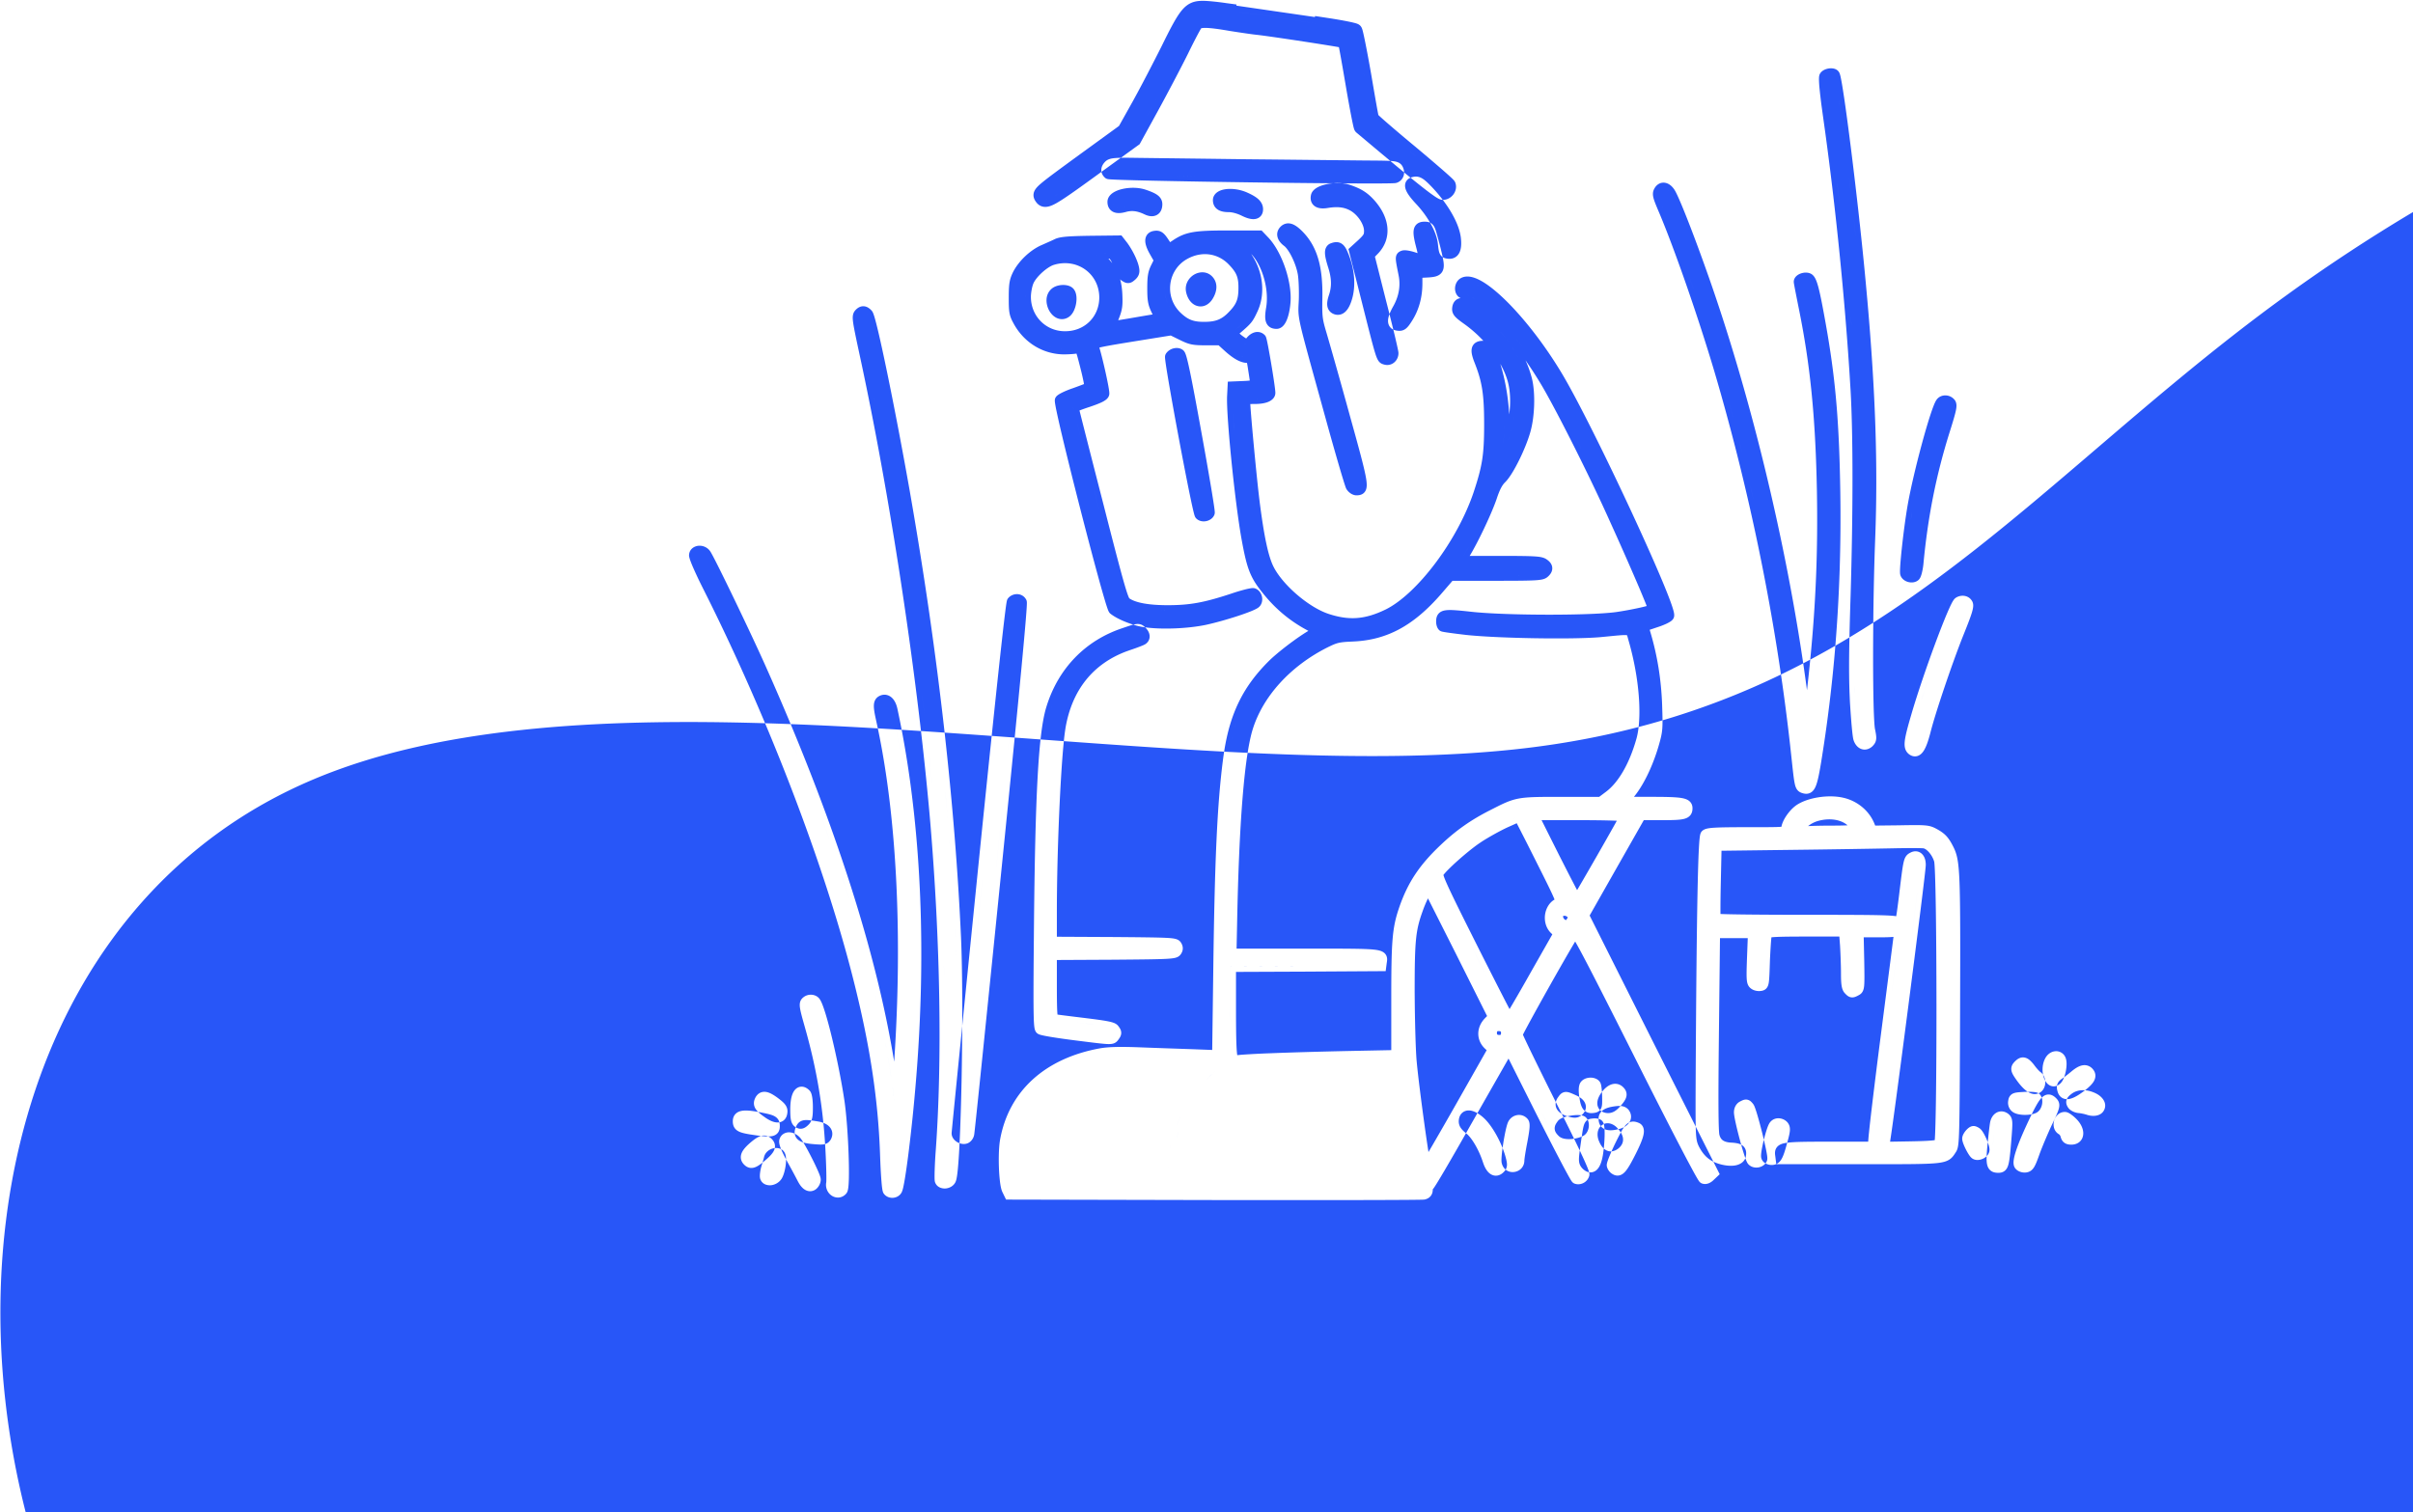 <svg xmlns="http://www.w3.org/2000/svg" width="670" height="420" fill="none"><path fill="#2856F8" d="M670 420H7.122c-20.815-81.992 4.415-171.673 79.876-203.515 34.052-14.391 78.325-17.016 125.437-15.608 10.186 24.23 18.752 48.806 24.097 69.571l.381 1.496.001.002.433 1.727c4.265 17.175 6.434 31.674 6.988 46.329l.051 1.466v.01l.072 1.768c.077 1.729.17 3.32.27 4.6.066.849.137 1.581.211 2.13.036.271.078.526.125.739.023.104.054.228.097.351.024.071.106.305.288.537l-.002.001.028.034.017.02.001-.001c.676.822 1.68 1.105 2.541 1.026.877-.082 1.843-.561 2.339-1.547h-.001c.195-.386.34-.97.456-1.499.133-.611.278-1.397.431-2.319.307-1.847.653-4.302 1.009-7.12a463.557 463.557 0 0 0 2.018-19.51c2.957-35.165 1.608-68.951-3.925-97.985 1.786.112 3.573.225 5.361.342a895.027 895.027 0 0 1 2.284 22.012l.327 3.713c2.749 32.84 3.313 65.697 1.485 90.846a128.618 128.618 0 0 0-.298 5.553 47.697 47.697 0 0 0-.025 1.885c.003.243.009.464.021.647.008.115.025.41.113.673l.015.042.017.041.117.255c.639 1.21 1.989 1.466 2.879 1.372.922-.098 2.049-.606 2.607-1.696l.105-.227c.158-.386.26-.91.34-1.418.088-.552.17-1.24.248-2.037.154-1.597.297-3.7.427-6.171.018-.329.032-.665.049-1.008.626.227 1.386.32 2.127.059v.002l.024-.01.036-.012v-.002c.564-.205.98-.617 1.236-.954a3.28 3.28 0 0 0 .63-1.415h-.002c.017-.093.029-.174.031-.19.012-.089.026-.207.043-.349.034-.286.08-.693.137-1.212.114-1.038.275-2.537.475-4.445.402-3.817.967-9.28 1.656-15.98 1.377-13.402 3.246-31.763 5.278-51.84 1.435-14.131 2.645-26.238 3.639-36.317 2.393.174 4.785.346 7.174.521-.31 2.838-.573 6.21-.795 10.197-.543 9.733-.86 23.278-1.035 41.946l-.069 7.95c-.056 7.115-.071 11.819-.034 14.897.025 2.044.072 3.415.152 4.312.04.442.092.83.171 1.147.04.16.098.348.19.535.087.18.251.448.544.666l.001-.002c.189.142.369.221.438.249.118.049.24.089.35.121.222.067.493.132.789.197.597.13 1.397.277 2.33.43 1.872.309 4.352.659 6.987.987l.001-.001c4.585.58 7.063.897 8.446.961.67.03 1.302.018 1.847-.17.679-.235 1.03-.671 1.234-.951v.001c.185-.249.383-.522.532-.794.155-.285.317-.673.327-1.147a2.37 2.37 0 0 0-.307-1.184 6.14 6.14 0 0 0-.521-.768l-.001.002c-.371-.496-.909-.745-1.298-.889-.45-.166-1.016-.305-1.689-.434-1.354-.262-3.405-.538-6.412-.907l-.003-.001a828.65 828.65 0 0 1-5.715-.704c-.707-.09-1.302-.169-1.751-.231a19.407 19.407 0 0 1-.061-.797c-.079-1.358-.112-3.555-.112-6.947v-7.415l15.596-.08h.005c7.87-.065 12.206-.109 14.623-.231 1.187-.06 2.029-.141 2.626-.291.311-.078.637-.193.936-.388.298-.194.507-.429.661-.669l.002.001c.282-.421.516-.948.516-1.58 0-.62-.225-1.145-.486-1.566l-.006-.009c-.393-.625-.982-.916-1.642-1.072-.589-.139-1.423-.217-2.61-.274-2.414-.115-6.749-.159-14.62-.224h-.005l-15.596-.079v-6.896c0-16.096.931-37.549 1.936-47.427 15.051 1.094 29.962 2.145 44.505 2.916a77.352 77.352 0 0 0-.301 2.128l-.001-.001c-1.629 12.569-2.328 28.207-2.721 59.362l-.286 21.364-5.282-.202h-.006c-3.764-.131-10.355-.348-14.676-.522h-.003c-5.684-.217-8.842-.139-11.243.283l-.011.002c-15.23 2.785-25.293 11.874-27.695 25.463l-.002.013-.059.383c-.281 1.974-.337 4.818-.238 7.381a45.01 45.01 0 0 0 .295 3.839c.134 1.054.329 2.111.647 2.794l.01.021.612 1.261.409.843.937.002 57.038.129h.001c15.692.022 30.063.022 40.577 0 5.256-.01 9.55-.027 12.564-.048 1.507-.011 2.698-.024 3.53-.037.415-.007.747-.014.987-.022.119-.004.225-.009.31-.014.015 0 .129-.005.259-.026l.136-.027c.547-.136 1.15-.41 1.59-.978.437-.565.554-1.216.554-1.781 0-.024.004-.047.005-.068.071-.073.128-.143.163-.187.081-.104.17-.231.256-.359.179-.265.418-.641.703-1.101.573-.926 1.369-2.257 2.327-3.887a768.766 768.766 0 0 0 5.772-10.032l.137.112c.686.549 1.548 1.627 2.406 3.099a25.525 25.525 0 0 1 1.955 4.238l.219.645.003.008.175.496c.432 1.142 1.038 2.167 1.916 2.74.555.363 1.227.546 1.944.418.598-.107 1.103-.406 1.512-.771l.17-.16c.198-.197.402-.427.57-.711 1.867 1.549 5.204.381 5.204-2.569l.002-.037.01-.122c.01-.104.024-.239.045-.403.042-.329.104-.751.181-1.239.117-.73.266-1.593.434-2.485l.174-.899.002-.008.001-.009c.305-1.647.504-2.867.577-3.745.036-.438.048-.858.004-1.236-.042-.362-.153-.849-.494-1.273l-.019-.024-.02-.024c-1.686-1.927-4.595-1.198-5.493 1.036l-.002.006c-.445 1.118-.935 3.603-1.275 5.789-.065.42-.125.839-.181 1.245a30.636 30.636 0 0 0-1.639-3.476c-1.041-1.889-2.278-3.664-3.492-4.796l-.007-.006a10.92 10.92 0 0 0-1.858-1.404c3.913-6.865 7.283-12.772 8.649-15.167l7.854 15.658.002.003 1.848 3.644c1.802 3.54 3.449 6.73 4.764 9.231a203.206 203.206 0 0 0 2.144 3.996c.267.479.493.872.666 1.156a7.3 7.3 0 0 0 .25.386c.038.053.093.128.158.203a1.729 1.729 0 0 0 .427.351l.153.076.037.014.036.014.158.053c1.638.498 3.408-.513 3.891-2.114.074-.247.074-.459.07-.559a2.34 2.34 0 0 0-.037-.322c-.014-.071-.032-.142-.05-.213l.069.013c.835.112 1.558-.207 2.087-.711.486-.463.82-1.082 1.063-1.711a11.14 11.14 0 0 0 .475-1.652l.123-.629.002-.013c.099-.592.184-1.233.254-1.89.236.215.498.398.792.535.466.217.926.287 1.365.253-.222.502-.425.972-.597 1.396a20.636 20.636 0 0 0-.522 1.395 5.705 5.705 0 0 0-.155.565c-.019.09-.039.203-.049.325a1.82 1.82 0 0 0 .036.542h-.002l.006.022a.57.57 0 0 0 .003.017h.002c.102.427.311.83.554 1.157.238.321.581.668 1.031.909.469.285 1.117.521 1.88.344.722-.168 1.262-.644 1.664-1.105.693-.795 1.461-2.123 2.435-4.018l.43-.847c1.072-2.131 1.8-3.809 2.101-5.051.147-.61.239-1.289.093-1.928-.171-.743-.652-1.354-1.401-1.647l.001-.001c-.005-.002-.011-.003-.016-.006l-.021-.008v.001c-.425-.17-1.025-.38-1.689-.322a2.563 2.563 0 0 0-.858.231c.042-.065.083-.131.12-.199.601-1.093.456-2.344-.338-3.33l-.029-.038-.032-.035c-.453-.495-1.023-.805-1.735-.924a3.97 3.97 0 0 0-.417-.045c.711-.811 1.367-1.641 1.594-2.504a2.534 2.534 0 0 0-.071-1.568c-.183-.483-.491-.855-.775-1.137-.856-.851-1.984-1.152-3.126-.825-1.025.294-1.909 1.045-2.637 1.944l-.006.007c-.048.059-.093.121-.14.182a25.502 25.502 0 0 0-.053-.669c-.058-.592-.146-1.237-.274-1.618l-.017-.055-.024-.052c-.272-.644-.784-1.032-1.232-1.246a3.584 3.584 0 0 0-1.405-.332c-.841-.03-1.996.209-2.753 1.085l-.001-.001-.008.011-.011.011.001.001a2.502 2.502 0 0 0-.482.921 4.49 4.49 0 0 0-.159.896c-.037.449-.028.954.019 1.492l.06.546v.002l.058.419a7.76 7.76 0 0 0-.971-.502v-.001c-.561-.252-1.043-.47-1.432-.619-.361-.137-.841-.298-1.351-.284a2.18 2.18 0 0 0-1.489.645c-.265.257-.496.597-.658.831l-.001-.001a3.51 3.51 0 0 0-.619 1.339l-.021-.042a1254.099 1254.099 0 0 1-6.621-13.4 298.842 298.842 0 0 1-2.011-4.21 57.939 57.939 0 0 1-.481-1.063c.093-.188.211-.426.357-.708.406-.783.993-1.877 1.703-3.182a839.808 839.808 0 0 1 5.263-9.486 848.285 848.285 0 0 1 5.444-9.553c.676-1.164 1.27-2.168 1.74-2.948.525.898 1.247 2.211 2.23 4.069 1.948 3.679 4.877 9.406 9.254 18.072l4.877 9.68c5.268 10.498 9.664 19.121 12.799 25.143a394.051 394.051 0 0 0 3.716 7.006 60.32 60.32 0 0 0 1.078 1.905c.133.222.255.418.36.571a3.2 3.2 0 0 0 .19.251c.036.042.093.106.167.174.049.045.22.201.483.305l.021.009.023.008.24.074c1.18.301 2.269-.325 2.962-1.004l.918-.869.811-.767-.502-.996-1.255-2.493c.584.289 1.21.52 1.886.706l.525.134.011.003.546.112c1.267.234 2.477.259 3.49.005.976-.244 2-.838 2.42-1.932.075.209.147.401.216.574.082.203.168.402.257.575.06.116.202.386.434.614l-.001.001.014.012.02.022.001-.001c.812.78 1.911.918 2.759.758.644-.121 1.389-.466 1.893-1.108a3.467 3.467 0 0 0 1.703.449 3.14 3.14 0 0 0 1.293-.258l.005.04h23.396c12.105 0 18.074.025 21.211-.312 1.571-.169 2.704-.449 3.576-1.058.847-.591 1.317-1.443 1.684-1.998h-.001c.381-.567.559-1.219.677-2.227.12-1.017.2-2.593.26-5.153.091-3.856.138-10.074.184-20.254l.046-11.558v-.001c.065-19.343.066-29.748-.165-35.741-.232-6.01-.699-7.814-1.696-9.823l-.004-.006-.235-.458c-.545-1.039-1.072-1.869-1.737-2.579-.772-.821-1.654-1.401-2.765-2h-.001c-.966-.519-1.734-.818-3.232-.94-1.361-.111-3.42-.085-6.99-.02l.001.001-6.75.075-.27-.664-.004-.011c-1.465-3.515-4.714-6.172-8.567-7.056v.001c-2.107-.486-4.566-.489-6.848-.136-2.271.352-4.525 1.079-6.166 2.175l-.015.01-.014.011c-1.086.764-2.107 1.905-2.855 3.042-.576.876-1.116 1.938-1.3 2.956l-.084.008c-1.29.107-3.92.109-9.366.109-4.471 0-7.269.032-9.018.133-.869.05-1.546.12-2.065.229-.485.102-1.066.282-1.513.726-.279.277-.389.6-.419.687a3.238 3.238 0 0 0-.113.42c-.053.259-.097.578-.136.938-.078.728-.15 1.755-.217 3.079-.135 2.655-.253 6.594-.36 11.918-.213 10.653-.377 26.904-.508 49.633v.002c-.038 7.992-.06 12.604.006 15.405l-11.852-23.542-17.603-35.09 7.515-13.253 7.522-13.234h5.073c2.956 0 4.923-.043 6.131-.359.65-.169 1.338-.478 1.805-1.129.455-.634.513-1.34.513-1.837 0-.675-.214-1.437-.926-2.012-.585-.472-1.356-.685-2.122-.815-1.566-.264-4.154-.325-8.242-.325h-4.972l.057-.069c2.495-3.047 4.868-7.888 6.479-13.017l.313-1.029v-.002c.57-1.963.894-3.187 1.022-4.797.054-.681.071-1.429.066-2.334a215.2 215.2 0 0 0 32.889-12.73 581.063 581.063 0 0 1 2.555 19.745l.353 3.241.291 2.704c.262 2.386.45 3.86.663 4.774.141.605.345 1.227.784 1.712.474.524 1.057.693 1.309.773l.001-.001c.551.177 1.333.32 2.13-.058.772-.365 1.216-1.06 1.506-1.708.495-1.104.886-2.889 1.335-5.473l.196-1.158.001-.003a407.6 407.6 0 0 0 3.979-32.55 265.376 265.376 0 0 0 3.91-2.302c-.176 8.276-.106 13.018.147 18.126l.001.009v.01l.12 1.839c.122 1.81.253 3.506.381 4.898.086.926.171 1.731.253 2.35.041.309.084.587.127.818.033.17.087.423.175.652h-.002c.374 1.001 1.062 1.934 2.132 2.301 1.149.393 2.262-.023 3.061-.782l.028-.028.027-.029c.434-.458.899-1.03.98-1.999.059-.721-.111-1.617-.337-2.723v-.001c-.068-.327-.146-1.09-.216-2.319a149.995 149.995 0 0 1-.172-4.561c-.092-3.649-.136-8.39-.134-13.638.002-2.89.02-5.932.05-9.027 39.857-25.503 72.293-60.348 115.456-91.452A472.571 472.571 0 0 1 670 58.898V420ZM224.984 276.282a3.28 3.28 0 0 0-2.364 1.154c-.702.837-.6 1.907-.45 2.778.127.734.376 1.727.748 3.077l.414 1.473.001.002.629 2.255c2.326 8.528 3.822 16.513 4.658 24.853a7.903 7.903 0 0 0-1.592-.405v-.001a52.823 52.823 0 0 0-1.733-.263 4.08 4.08 0 0 0 .21-.662c.175-.767.202-1.753.202-3.027 0-.965-.058-1.866-.164-2.591a7.15 7.15 0 0 0-.214-1.016c-.071-.234-.227-.704-.589-1.064-.524-.521-1.267-1.035-2.189-1.024-1.01.013-1.706.637-2.111 1.261-.394.608-.634 1.376-.783 2.179-.153.824-.229 1.788-.229 2.863 0 1.255.04 2.222.19 2.944.152.736.463 1.425 1.132 1.895l.138.091.069.042c-.216.518-.377 1.13-.294 1.777a3.79 3.79 0 0 0-1.323-.362 2.898 2.898 0 0 0-1.721.378c-.573.34-.981.877-1.183 1.523l-.001.004c-.163.527-.081 1.055-.006 1.396.087.392.234.826.419 1.286l.033.079c-.571-.298-1.223-.353-1.749-.298a2.537 2.537 0 0 0-.028-1.16c-.157-.599-.509-1.058-.854-1.402a3.31 3.31 0 0 0-.958-.674 5.68 5.68 0 0 0 1.124-.096c.61-.127 1.263-.427 1.689-1.089.379-.589.423-1.241.423-1.684 0-.298-.016-.671-.119-1.058a2.523 2.523 0 0 0 1.435-.762c.488-.521.694-1.177.765-1.79h.002c.051-.354.062-.75-.033-1.172a3.11 3.11 0 0 0-.525-1.135c-.438-.608-1.128-1.176-1.944-1.795l-.006-.005c-1.15-.864-2.256-1.563-3.29-1.753-.58-.107-1.208-.069-1.802.241-.572.298-.954.768-1.218 1.226l-.02.036-.019.037-.146.315c-.138.33-.247.703-.27 1.112-.031.58.116 1.117.396 1.603.193.336.457.652.771.961-1.83-.33-3.287-.479-4.36-.326-.671.096-1.399.335-1.946.921-.567.607-.724 1.352-.724 1.998 0 .461.049 1.052.354 1.62.324.605.831.992 1.379 1.254.518.247 1.145.418 1.841.562.355.074.753.145 1.194.217l1.458.222h.007a66.66 66.66 0 0 0 1.618.206c-.053.014-.106.03-.159.047-.953.305-1.936 1.045-2.98 1.954l-.011.009c-1.012.897-1.872 1.805-2.256 2.767-.211.531-.298 1.127-.149 1.745.146.604.482 1.083.856 1.455.31.308.731.641 1.291.806.592.174 1.164.111 1.679-.067.663-.23 1.364-.707 2.129-1.323-.118.399-.243.82-.362 1.21l-.009.03-.008.029a12.113 12.113 0 0 0-.318 1.701 6.55 6.55 0 0 0-.044.781c.002.205.018.561.147.905l.012.031.119.257c.644 1.22 1.994 1.455 2.91 1.339a4.05 4.05 0 0 0 2.792-1.702l.022-.031c.571-.883.936-2.285 1.118-3.458.096-.62.154-1.257.154-1.836 0-.048-.003-.098-.004-.148l.352.655.006.011.963 1.744a164.235 164.235 0 0 1 1.978 3.717l.007.013.007.013.196.356c.474.816 1.063 1.54 1.801 1.962.449.257.983.416 1.564.372a2.73 2.73 0 0 0 1.496-.608l.031-.024.029-.027a3.72 3.72 0 0 0 .85-1.129c.17-.345.315-.772.348-1.23l.008-.198-.01-.193a2.691 2.691 0 0 0-.086-.45 6.322 6.322 0 0 0-.165-.521 20.999 20.999 0 0 0-.505-1.25 70.794 70.794 0 0 0-1.545-3.262c-.824-1.641-1.774-3.416-2.525-4.649.181.057.364.108.549.151.669.156 1.459.257 2.354.325v.001c1.201.103 2.151.167 2.855.033.095-.018.189-.041.283-.068.021.333.045.666.064 1.001l.06 1.134v.002l.075 1.569c.069 1.544.118 2.995.142 4.186.016.796.021 1.468.015 1.971-.008.574-.03.771-.025.746l-.005.024-.005.022c-.287 1.573.433 2.986 1.558 3.706a3.104 3.104 0 0 0 2.007.488c.761-.084 1.456-.463 1.983-1.084l.01-.012c.297-.358.404-.793.446-.972.061-.256.105-.55.139-.852.069-.611.112-1.399.136-2.296.047-1.804.018-4.171-.07-6.723-.175-5.096-.592-11.047-1.15-14.885l-.001-.006c-.816-5.483-2.137-12.013-3.434-17.398-.649-2.692-1.297-5.119-1.878-6.994-.29-.936-.57-1.755-.83-2.409-.24-.601-.524-1.228-.863-1.647l-.019-.023-.021-.024c-.662-.752-1.608-1.034-2.446-.996Zm170.337 55.402a1.118 1.118 0 0 1-.001 0 2.41 2.41 0 0 0 .001 0Zm.351-.122-.014.004c.039-.017.078-.035.114-.055l-.1.051Zm-164.317-1.084.099.107a2.481 2.481 0 0 1-.099-.106l-.091-.116c.029.04.06.078.091.115Zm17.75-.19c-.025.071-.05.129-.073.174-.017.032-.037.062-.056.092.019-.031.039-.061.056-.093.023-.045.048-.103.073-.174v.001Zm.353-1.436c-.033.166-.065.321-.096.464l-.092.396c.059-.241.122-.529.188-.861v.001Zm-26.215-.792c.103.159.208.302.312.432-.045-.056-.092-.114-.137-.176l-.175-.256Zm-.348-.597.173.312a7.405 7.405 0 0 1-.174-.312l-.375-.726c.167.319.297.568.376.726Zm-8.093-.025a2.568 2.568 0 0 1-.334.144l-.029.008c.123-.041.245-.091.363-.152Zm-1.881.062-.081-.06-.008-.008a.995.995 0 0 0 .089.068Zm51.295-.93a7.133 7.133 0 0 1-.173.838l-.031.091a6.28 6.28 0 0 0 .204-.929Zm174.905.582c-.092.059-.19.11-.29.151l-.155.053c.104-.03.205-.072.302-.122l.143-.082Zm-226.584-.124.045.098a.799.799 0 0 1-.046-.098l-.022-.074-.004-.025a.54.54 0 0 0 .027.099Zm227.284-.837a.201.201 0 0 1-.006.06 1.439 1.439 0 0 1-.001 0l.007-.06Zm117.512-17.02c-.978-.616-2.15-.669-3.141-.031-.957.616-1.483 1.707-1.654 2.845l.001.001c-.129.754-.38 3.008-.613 5.264-.096-.263-.2-.529-.31-.788a15.501 15.501 0 0 0-.841-1.697 7.529 7.529 0 0 0-.473-.72 3.119 3.119 0 0 0-.65-.664l-.024-.017-.023-.014a4.73 4.73 0 0 0-.629-.353c-.15-.069-.543-.245-.986-.245-.658 0-1.17.361-1.386.524a5.02 5.02 0 0 0-.792.769c-.23.275-.452.592-.625.92-.151.286-.358.755-.358 1.286 0 .515.202 1.105.352 1.503.18.475.42 1.004.673 1.504.252.499.535 1.001.808 1.417.135.206.283.413.436.595.123.145.346.391.649.57l-.001.001.005.002.022.014.001-.002c.909.526 1.962.324 2.601.073a3.74 3.74 0 0 0 1.24-.8l-.009.26c-.02.827.013 1.578.177 2.206.177.679.545 1.337 1.255 1.749.622.36 1.309.404 1.813.404.405 0 1.096-.031 1.722-.501.609-.458.893-1.132 1.065-1.733.251-.878.423-2.235.611-4.246l.195-2.238.001-.006c.214-2.659.336-4.239.293-5.207-.023-.5-.093-1.011-.322-1.484-.251-.515-.61-.818-.865-1.012l-.012-.009-.014-.01-.192-.13Zm16.059-15.71c-.634-1.172-1.841-1.65-2.988-1.448-1.09.191-2.025.954-2.556 2.009l.001.001c-.738 1.435-.843 3.119-.565 4.5a3.156 3.156 0 0 0-.758-.783l-.022-.015-.018-.014-.05-.042a3.527 3.527 0 0 1-.159-.145 9.39 9.39 0 0 1-.444-.459 13.84 13.84 0 0 1-.978-1.201l-.018-.024-.017-.023a10.214 10.214 0 0 0-1.067-1.201c-.348-.323-.785-.647-1.324-.811-1.305-.397-2.298.35-2.909.958-.252.251-.583.599-.802 1.038a2.44 2.44 0 0 0-.195 1.647c.109.494.351.955.602 1.366.26.426.607.922 1.022 1.497l.008.009.007.01.366.479c.832 1.054 1.675 1.906 2.517 2.437-.342.004-.701.014-1.064.034l.001.001c-.649.033-1.192.063-1.629.11-.418.044-.864.112-1.261.269a2.229 2.229 0 0 0-1.163.998c-.216.391-.281.803-.316 1.051-.216 1.176.241 2.389 1.185 3.088l-.001.002.022.013.006.006.001-.001c.481.356 1.072.543 1.563.651a8.98 8.98 0 0 0 1.696.188 9.59 9.59 0 0 0 2.04-.165l-.35.715-.004.008c-1.801 3.756-3.098 6.783-3.858 9.006-.378 1.104-.644 2.067-.76 2.848-.058.39-.088.79-.055 1.169.031.353.132.848.474 1.282l-.001.001.009.009.003.006.001-.001c.391.491.935.783 1.397.942a3.588 3.588 0 0 0 1.644.17c.373-.054.811-.17 1.241-.464.415-.285.714-.662.955-1.058.445-.734.877-1.869 1.451-3.495.765-2.113 2.314-5.753 3.395-8.075 1.082-2.258 1.747-3.68 1.995-4.633.134-.516.205-1.098.021-1.695-.182-.591-.553-.98-.782-1.207l-.152-.148c-.382-.354-.939-.77-1.667-.857-.945-.113-1.675.363-2.172.86a2.494 2.494 0 0 0-.598-.985 1.636 1.636 0 0 0-.284-.224 2.76 2.76 0 0 0 .498-.269l.205-.153.016-.014c.875-.739 1.187-1.843 1.153-2.78a3.359 3.359 0 0 0-.023-.278c.288.509.697 1.001 1.277 1.299a2.346 2.346 0 0 0 1.995.082c-.076.468-.014.913.08 1.296l.058.215c.147.589.437 1.228 1.022 1.686a2.584 2.584 0 0 0 1.577.538 2.197 2.197 0 0 0-.061.16c-.267.796.001 1.472.233 1.896l.096.166.137.201c.336.449.799.753 1.171.944.404.208.868.369 1.338.45l.201.031.046.006.046.003.235.021c.605.071 1.589.277 2.251.507l.034.012.035.01.347.09c1.744.401 3.682.018 4.35-1.719.71-1.844-.668-3.525-2.382-4.368v-.001c-.966-.48-2.007-.791-3.031-.876 1.06-.821 1.903-1.61 2.388-2.406.297-.489.519-1.075.493-1.733-.027-.676-.307-1.24-.676-1.684a3.168 3.168 0 0 0-1.304-.963 3.003 3.003 0 0 0-1.659-.127c-1.005.195-1.992.839-2.95 1.632l-.016.014a41.796 41.796 0 0 1-2.076 1.635c.218-.578.39-1.223.504-1.857.118-.651.185-1.332.173-1.959-.011-.575-.089-1.306-.417-1.911Zm-134.433 26.764c.777 1.653 1.365 2.961 1.749 3.899.191.465.344.866.445 1.185.028.09.055.185.08.282-.628-.102-1.155-.425-1.578-.793l-.182-.166-.049-.049a3.815 3.815 0 0 1-.648-.878 3.252 3.252 0 0 1-.341-1.233c-.062-.709.038-1.644.205-2.918.109.23.217.453.319.671Zm10.878 4.487a1.797 1.797 0 0 1-.11.085l.11-.085Zm-32.628-5.849c.338.853.628 1.702.845 2.517l.16.619c.148.607.246 1.174.21 1.686-.034.478-.177.86-.365 1.175-.444-.368-.806-.89-1.019-1.579l-.049-.175-.004-.013-.004-.015c-.084-.347-.085-.761-.077-1.067.008-.357.037-.78.079-1.236.053-.573.131-1.226.224-1.912Zm-.888 5.749-.112.093a2.28 2.28 0 0 0 .111-.093l.111-.104a3.504 3.504 0 0 1-.11.104Zm19.851.08c-.102-.188-.211-.384-.321-.589l-.317-.598c.228.427.442.824.638 1.187Zm118.679-.446v.001l-.317-.01-.005-.001c.101.008.208.01.322.01Zm-230.351-.198-.044.136c.018-.05.036-.112.057-.185l-.013.049Zm117.339.055-.11.018a.99.99 0 0 0 .109-.018l.109-.033a1.033 1.033 0 0 1-.108.033Zm-46.046-.272.055.185a1.87 1.87 0 0 1-.056-.185l-.068-.299c.025.118.049.218.069.299Zm165.174-.031.088.06a1.384 1.384 0 0 1-.089-.06l-.08-.065c.026.023.053.044.081.065Zm-118.331-.331-.092.126c.05-.065.097-.136.145-.212-.018.029-.034.058-.053.086Zm53.606-6.075c-.537 2.001-.97 3.409-1.458 4.326-.286.537-.659 1.044-1.203 1.396-.124.08-.25.145-.374.2l-.16-1.272-.127-1.013-.028-.201c-.067-.523-.113-1.392.454-2.145.616-.817 1.641-1.092 2.56-1.242.107-.017.219-.034.336-.049Zm-56.054 5.76c.022.035.048.068.073.102a2.77 2.77 0 0 1-.082-.117l.009.015Zm49.57-6.595c.22.932.419 1.815.575 2.579.138.671.25 1.273.317 1.743.033.232.059.46.069.661.005.1.008.218 0 .341a1.826 1.826 0 0 1-.118.564h-.002a2.624 2.624 0 0 1-.388.678 2.519 2.519 0 0 1-.986-1.01l-.101-.219-.008-.02-.007-.02a2.225 2.225 0 0 1-.127-.68 4.711 4.711 0 0 1 .011-.519c.023-.337.075-.732.143-1.147.137-.836.353-1.856.6-2.862l.022-.089Zm-71.344 5.957c.006.084.015.155.028.21a2.083 2.083 0 0 0-.001 0l-.021-.12c-.003-.028-.004-.058-.006-.09Zm-203.282-3.637c-.043.212-.11.417-.196.612-.357.81-1.098 1.589-1.993 2.383l-.393.341c-.283.243-.558.473-.824.687.193-.652.366-1.249.437-1.578l.012-.059.018-.058c.399-1.322 1.587-2.05 2.582-2.27a2.96 2.96 0 0 1 .357-.058Zm236.171 3.831-.031.052c.053-.091.105-.185.16-.282-.044.079-.086.156-.129.23Zm24.437-.06a7.955 7.955 0 0 1-1.284-.786c-.925-.698-1.656-1.577-2.295-2.641l-.269-.467-.006-.012-.007-.013c-.249-.473-.505-.962-.685-1.714-.169-.705-.261-1.591-.317-2.903a71.265 71.265 0 0 1-.038-1.195l4.901 9.731Zm10.842-.272c.025.025.053.047.08.069-.027-.022-.055-.043-.08-.068l-.073-.091c.026.04.051.07.073.09Zm-279.207-.347c.046.077.099.152.161.227l-.015-.016a1.737 1.737 0 0 1-.146-.211Zm6.254-.391-.142.571c.06-.223.109-.419.141-.571l.042-.119c.009-.022.02-.044.03-.065-.027.059-.052.12-.071.184Zm17.165-.246.03.722-.034-.82.004.098Zm-13.913-2.217c.458.238.864.63 1.11 1.252l.002-.001c.199.496.254 1.079.262 1.582l-.207-.385c-.5-.954-.89-1.771-1.167-2.448Zm6.471 1.733.446.857a96.01 96.01 0 0 0-.446-.856l-.441-.827c.145.268.293.545.441.826Zm260.108-2.974c.121.064.239.138.352.221.489.361.808.853.949 1.424.127.517.092 1.031.024 1.466h-.001a2.977 2.977 0 0 1-.166.631 33.58 33.58 0 0 1-.32-.941 78.817 78.817 0 0 1-.838-2.801Zm-271.496 2.8-.389.339c-.075.065-.15.126-.222.187.072-.061.147-.123.222-.188a22.246 22.246 0 0 0 .389-.338Zm339.962-3.486c.122.334.23.663.311.969.071.271.134.561.161.842.02.205.045.626-.119 1.057h.002l-.021.048c-.004.011-.007.024-.012.035h-.002a2.814 2.814 0 0 1-.631.927 42.11 42.11 0 0 1 .131-2.009l.083-.922.001-.01.096-.937Zm-108.352 3.39c-.015.084-.033.166-.049.248.015-.081.033-.164.048-.248l.051-.323-.05.323Zm.093-.604-.018.118.05-.354c-.011.079-.02.158-.032.236Zm-39.284-54.862 8.526 17.034-.569.583.001.001c-1.198 1.221-1.865 2.733-1.873 4.292-.007 1.471.575 2.874 1.661 3.981l.224.218.44.408-8.679 15.307-.001-.001a1274.497 1274.497 0 0 1-6.624 11.529c-.305.522-.59 1.009-.853 1.455a470.5 470.5 0 0 1-1.157-7.944c-.88-6.371-1.793-13.62-2.117-17.21l-.001-.007c-.261-2.746-.462-9.726-.537-16.384l-.025-2.821c0-7.4.068-11.685.397-14.862.282-2.724.756-4.633 1.584-7.024l.377-1.058c.334-.913.732-1.862 1.097-2.645.086-.182.167-.349.242-.5l7.887 15.648Zm45.65 49.37c.301.485.524.998.602 1.542.18 1.252-.43 2.223-1.271 2.898l-.008.007-.008.006c-.534.417-1.183.736-1.885.789.339-.764.727-1.601 1.143-2.454l.004-.008a79.146 79.146 0 0 1 1.423-2.78Zm-34.405 4.404.289.72a26.423 26.423 0 0 0-.29-.72l-.312-.72c.108.239.213.48.313.72Zm23.051.309-.002.012-.037.285a341.58 341.58 0 0 0-1.577-3.28 9.027 9.027 0 0 0 2.126-.593c-.142.959-.307 2.136-.51 3.576Zm14.865-.888-.323.674a43.426 43.426 0 0 0 .323-.674Zm-8.226-6.164c1.188-.53 2.524-.069 3.499.844l.229.229c.107.116.211.234.313.354-1.258.305-2.481.441-3.484.111a3.28 3.28 0 0 1-.363-.147c.034.568.042 1.234.026 1.935a43.01 43.01 0 0 1-.232 3.467c-.593-.54-1.013-1.285-1.323-2.036h-.001c-.609-1.449-.569-3.133.504-4.186.278.365.632.634 1.026.82-.006-.112-.011-.221-.02-.325a6.703 6.703 0 0 0-.13-.902c-.012-.052-.028-.107-.044-.164Zm35.171 6.643c-.115-.008-.228-.014-.338-.025l-.053-.007c.127.013.257.023.391.032Zm-155.555-.061c.024-.109.046-.218.071-.328l.053-.225c-.043.186-.084.37-.124.553Zm-96.314-6.913c.645.245 1.221.586 1.663 1.052.414.437.715.991.799 1.638.082.642-.063 1.256-.334 1.796l-.023.045-.026.045-.118.191c-.015.022-.032.043-.047.066.018.274.038.549.055.824l.069 1.138a174.93 174.93 0 0 0-.124-1.962 2.52 2.52 0 0 1-1.438 1.047 157.182 157.182 0 0 0-.476-5.88Zm249.866 6.59-.179-.07-.06-.028c.078.034.157.067.239.098Zm-.293-.121-.058-.026-.165-.081c.072.038.147.073.223.107Zm75.506-3.569c-.12 1.073-.254 2.337-.377 3.563l.201-1.953c.06-.563.12-1.107.176-1.61Zm-106.263 3.508-.104.01c.034-.002.068-.005.103-.01l.106-.018c-.035.007-.07.014-.105.018Zm-25.063-.073.088-.482.176-.912c-.092.468-.181.937-.264 1.394Zm25.794-.216a1.946 1.946 0 0 1-.193.114l-.219.095c.136-.049.272-.12.412-.209Zm.03-.015-.03.015c.06-.038.12-.079.181-.124l-.151.109Zm62.718-55.263c.129 2.152.259 5.641.259 7.688 0 1.44.042 2.531.171 3.352.126.802.368 1.57.944 2.159h-.001c.185.194.412.431.649.616.263.205.645.436 1.156.489.485.05.894-.081 1.169-.192a5.57 5.57 0 0 0 .415-.19l.415-.218c.288-.151.755-.423 1.085-1.012.282-.501.38-1.09.433-1.675.107-1.189.082-3.273.017-7.004l-.001-.008-.14-6.376h3.843c2.04 0 3.457-.029 4.421-.127l-.001.008c-.192 1.516-.47 3.684-.811 6.342-.683 5.318-1.622 12.597-2.649 20.549a2035.786 2035.786 0 0 0-2.592 20.778c-.323 2.729-.578 4.99-.744 6.615a81.1 81.1 0 0 0-.183 1.96 16.84 16.84 0 0 0-.038.623v.006h-10.647c-6.208 0-9.819.024-11.843.296.057-.214.119-.433.178-.66.326-1.186.534-2.092.571-2.807.043-.839-.145-1.51-.613-2.114l-.017-.023-.02-.022c-1.137-1.358-3.547-1.734-4.866-.048l.001.001c-.235.294-.406.663-.518.926-.139.33-.281.721-.417 1.138a40.155 40.155 0 0 0-.783 2.774c-.168-.715-.349-1.459-.537-2.202-.432-1.71-.898-3.432-1.303-4.785a34.524 34.524 0 0 0-.561-1.741 9.993 9.993 0 0 0-.252-.637 2.698 2.698 0 0 0-.379-.64v-.001c-.146-.174-.344-.411-.554-.599a2.088 2.088 0 0 0-1.152-.541c-.488-.058-.899.08-1.145.179-.249.1-.526.244-.78.375l-.032.016-.031.019c-1.095.635-1.578 1.812-1.578 2.948v.034c.015.654.243 1.844.522 3.104.293 1.324.686 2.903 1.097 4.437.127.476.258.949.387 1.411a4.089 4.089 0 0 0-1.084-.379c-.486-.105-1.044-.162-1.655-.197h-.011c-1.167-.057-1.88-.307-2.33-.627-.421-.299-.756-.761-.97-1.564l-.002-.008-.002-.007a1.825 1.825 0 0 1-.023-.133 8.836 8.836 0 0 1-.046-.418c-.031-.36-.059-.849-.084-1.48-.048-1.26-.08-3.036-.093-5.388-.021-3.526-.002-8.318.055-14.554l.071-6.725.289-25.894h7.71l-.202 5.308v.002c-.109 2.928-.157 4.737-.092 5.872.061 1.06.231 2.022 1.035 2.695h-.001l.038.032.031.026h.001c.419.346.916.547 1.348.654.457.114.974.157 1.473.086l.212-.028c.291-.047.784-.172 1.198-.554.536-.496.698-1.177.782-1.669.175-1.027.231-2.915.338-6.266.087-1.902.184-3.682.286-5.019.042-.547.087-1.007.127-1.365.326-.035.768-.069 1.349-.097 1.676-.079 4.32-.112 8.277-.112h9.231l.199 2.588Zm62.425 46.126c-1.781 0-2.766 1.437-3.039 2.596-.265 1.127-.048 2.808 1.443 3.627.009.008.026.023.048.045.048.047.104.113.16.19.122.171.174.31.184.355l.008.034.009.035.058.205c.154.493.427 1.069 1.004 1.482.63.451 1.356.515 1.917.515.838 0 1.659-.232 2.298-.793.647-.568.955-1.339 1.007-2.111.1-1.475-.695-3.026-1.941-4.266a11.498 11.498 0 0 0-1.421-1.21 5.534 5.534 0 0 0-.705-.432c-.183-.091-.572-.272-1.03-.272Zm-96.073 8.925-.03-.025-.128-.116c.051.049.104.095.158.141Zm-210.091-32.834a989.063 989.063 0 0 1-.182 15.199c-.131 6.516-.325 12.594-.561 17.396a3.789 3.789 0 0 1-.624-.29c-.673-.392-1.581-1.227-1.581-2.464 0-.115.026-.378.045-.589l.113-1.191c.099-1.027.244-2.516.432-4.416.375-3.801.918-9.253 1.587-15.948l.771-7.697Zm209.584 32.307.111.135a3.642 3.642 0 0 1-.112-.135l-.104-.14c.034.048.069.094.105.14Zm-256.097-2.366c.596.282 1.145.71 1.589 1.24l.019.023.018.023c.213.276.474.674.766 1.153-.462-.144-.903-.338-1.282-.614-.575-.418-.998-1.02-1.106-1.791l-.004-.034Zm310.8-79.315a65.44 65.44 0 0 1 1.907.028c.242.008.431.017.567.027.075.006.117.011.135.013h.002l.038.007.128.035c.327.113.848.449 1.419 1.111a7.169 7.169 0 0 1 1.294 2.226l.11.347.002.008.029.235c.023.199.045.471.069.817.046.691.091 1.633.132 2.796.083 2.325.153 5.493.209 9.223.114 7.457.174 17.134.179 26.747.006 9.613-.044 19.156-.149 26.346-.053 3.597-.118 6.597-.199 8.719a62.16 62.16 0 0 1-.127 2.431c-.244.037-.559.073-.958.108-1.25.109-3.151.185-5.898.229h-.002l-5.553.095c.025-.149.054-.322.084-.514.098-.624.227-1.494.38-2.569.308-2.152.72-5.151 1.2-8.715.962-7.13 2.198-16.532 3.419-25.96a5462.351 5462.351 0 0 0 3.329-26.132c.451-3.621.825-6.692 1.087-8.929.131-1.118.234-2.032.305-2.704.066-.622.116-1.141.116-1.382 0-1.095-.266-2.258-1.065-3.029a2.558 2.558 0 0 0-1.599-.722c-.591-.043-1.144.12-1.622.377l-.001-.001c-.289.15-.79.404-1.193.974-.357.505-.552 1.134-.708 1.846-.315 1.433-.632 4.032-1.216 8.893l.001.001c-.373 3.02-.618 4.855-.81 5.939-.165-.027-.34-.052-.525-.073-.848-.095-2.107-.161-3.957-.207-3.716-.093-10.01-.114-20.624-.114-6.858 0-13.113-.033-17.66-.093-2.275-.03-4.115-.066-5.388-.108-.234-.008-.447-.017-.638-.025a136.06 136.06 0 0 1-.006-1.785c.004-1.396.023-3.17.06-5.13l.043-2.014v-.003l.188-8.632 19.355-.243c11.455-.131 24.265-.349 28.466-.436 2.09-.043 4.099-.064 5.645-.058Zm-313.589 81.288.035-.101c.006-.016.015-.031.022-.047a1.298 1.298 0 0 0-.057.148Zm328.48-.381-.008-.033-.003-.027.011.06Zm-112.206-6.087a627.918 627.918 0 0 1 2.915 5.896 9.505 9.505 0 0 1-.963.106 7 7 0 0 1-1.702-.095c-.486-.095-1.164-.303-1.661-.828l.001-.001a5.352 5.352 0 0 1-.619-.711 2.365 2.365 0 0 1-.441-1.22 2.452 2.452 0 0 1 .288-1.252c.155-.303.365-.598.569-.869l-.001-.001c.273-.369.642-.597.89-.729.226-.12.471-.223.716-.311l.008.015Zm41.93 5.564.137.362a5.329 5.329 0 0 1-.138-.362l-.117-.386c.036.133.075.262.118.386Zm-148.848-1.485c-.104.278-.206.558-.307.839l-.295.849c.193-.57.394-1.133.602-1.689v.001Zm-60.482 1.58.19.08a2.239 2.239 0 0 1-.19-.079l-.184-.097c.059.035.121.067.184.096Zm174.093-5.002c.135.264.218.531.265.77.088.448.082.909.015 1.331a3.839 3.839 0 0 1-.431 1.264c-.218.388-.572.827-1.111 1.1v.001l-.005.002-.01.006v-.001a6.785 6.785 0 0 1-.375.173c.215-1.455.378-2.411.557-3.023.149-.512.411-1.19 1.074-1.609l.021-.014Zm-17.852 3.774-.145.86c.058-.333.109-.641.154-.924-.004.021-.006.042-.009.064Zm-211.663.7c.48-.13.997-.163 1.527-.024.155.041.301.095.439.158-.269 0-.549-.008-.836-.028-.341-.023-.716-.06-1.13-.106Zm216.731-6.51a1257.647 1257.647 0 0 0 1.845 3.64l-1.845-3.64Zm-162.19 6.272c.059.105.135.205.223.299l-.122-.145a1.268 1.268 0 0 1-.176-.316l.075.162Zm210.032-.039.029.184a4.783 4.783 0 0 1-.03-.184l-.055-.5c.017.197.036.363.056.5Zm-67.747-6.791c.675.069 1.372.336 2.061.74l-1.657 2.907c-.252.448-.504.89-.753 1.33-.055-.047-.11-.09-.161-.135l.037.034.123.102-.75 1.327c-.615-.499-1.148-.997-1.505-1.561a3.177 3.177 0 0 1-.505-1.855l.018-.27.002-.012.001-.012c.083-.708.356-1.451.978-1.984.636-.546 1.414-.681 2.111-.611Zm140.443 6.046.182.113a4.05 4.05 0 0 0-.182-.113Zm-97.65-1.435c-.268.371-.53.804-.798 1.284-.038.067-.075.137-.114.208a7.711 7.711 0 0 0-.674-.912c.138-.034.277-.066.416-.104l.015-.005.015-.003a5.678 5.678 0 0 0 1.14-.468Zm-181.741.229-.135 1.198c.051-.43.129-1.149.235-2.132l-.1.934Zm206.551-.099.04.869a63.393 63.393 0 0 1-.041-.869l-.033-1.06c.01.386.022.739.034 1.06Zm-261.395.827-.119.038c.041-.012.08-.025.118-.038l.107-.044c-.033.016-.069.03-.106.044Zm233.264-.017.008.008-.063-.051.055.043Zm-224.357-2.854c.493-.071 1.039-.043 1.605.017.134.015.275.031.423.05-.227.553-.557.979-.987 1.364l.001.001-.019.016a.034.034 0 0 0-.008.009l-.001-.001c-.362.332-.876.745-1.547.876-.726.141-1.33-.094-1.777-.374l.041-.098.003-.01c.148-.329.371-.78.762-1.152.44-.418.962-.621 1.504-.698Zm196.792 1.245a9.149 9.149 0 0 0-.001 0l.053-.119a1.853 1.853 0 0 0-.052.119Zm34.354.869a.838.838 0 0 1 .091.041l-.091-.04a6.4 6.4 0 0 0 0-.001Zm-13.223-.189a.241.241 0 0 1 .008-.025l.086-.249c-.032.08-.063.171-.094.274Zm11.199-1.306c-.352.545-.859.974-1.444 1.295.149-.207.3-.394.456-.56.279-.298.606-.558.988-.735Zm-225.603 1.191c.076.012.151.027.224.04-.074-.013-.149-.028-.225-.04a73.397 73.397 0 0 0 .001 0ZM444 310.801c.174.056.514.185.806.475.232.231.353.485.412.629.042.102.073.204.1.3a2.78 2.78 0 0 0-.623.386 2.676 2.676 0 0 0-.209.185 2.506 2.506 0 0 1-.158-.229c-.348-.565-.46-1.197-.463-1.786.045.012.09.025.135.04Zm-228.996 1.529.018.204a2.735 2.735 0 0 0-.02-.214l.002.01Zm228.745.01a.293.293 0 0 1-.001 0l-.015-.012.016.012Zm-116.648-.704c.099-.239.198-.467.298-.682l.393-.831c-.134.274-.264.552-.392.831-.1.215-.2.443-.299.682Zm226.921.574-.02.122.019-.123.061-.314a3.665 3.665 0 0 0-.06.315Zm-104.033-.353-.28.116c.103-.039.201-.081.295-.124l-.015.008Zm-238.381-2.813v.001c.821.163 1.507.31 2.063.462.543.148 1.067.327 1.507.595.487.295.884.706 1.117 1.272.047.114.084.229.114.342-.16.027-.32.043-.479.044-1.199.009-2.491-.666-3.687-1.538l-.4-.284c-.5-.364-.956-.728-1.338-1.103.354.064.722.132 1.103.209Zm227.78 2.486.05.067a.816.816 0 0 0-.05-.066l-.055-.06a.61.61 0 0 1 .055.059Zm-.445-.245c.09.022.168.047.234.078l.088.05a.814.814 0 0 0-.196-.092l-.126-.036Zm-.3-.051.157.022a3.473 3.473 0 0 0-.157-.022Zm5.693-2.857c.118.11.244.205.374.288a2.921 2.921 0 0 0-.455.586c-.275.47-.39.979-.39 1.481v.029a3.43 3.43 0 0 0-.49-.095 4.953 4.953 0 0 0-1.233.01l-.001-.001c-.08.009-.307.029-.483.06a2.31 2.31 0 0 0-.817.3 2.467 2.467 0 0 0-.416-.589l.002-.002c-.005-.006-.013-.01-.018-.016l-.018-.021-.002.002c-.378-.381-.845-.521-1.097-.582a4.133 4.133 0 0 0-.216-.044l.026-.019.001.001c.385-.315.739-.709.97-1.193.214.173.458.317.735.419.557.206 1.113.202 1.581.145v.001c.238-.028.67-.072 1.059-.231.323-.132.602-.332.824-.596.022.021.042.046.064.067Zm-233.023 2.138a51.867 51.867 0 0 1-.001 0l-.76-.148c.244.046.498.095.761.148Zm343.783-.168a1.39 1.39 0 0 0-.179.115l-.087.069a1.65 1.65 0 0 1 .174-.131l.092-.053Zm-116.757-.637c.238.008.49.03.737.073a2.816 2.816 0 0 1-1.79.652c-.457.006-.943-.081-1.445-.208l-.508-.139-.009-.003-.011-.004-.087-.029c.358-.083.727-.153 1.09-.206a11.47 11.47 0 0 1 2.023-.136Zm-4.707-.356c.385.234.807.427 1.244.584l.35.114a9.95 9.95 0 0 0-.912.252l-.174.059-.508-1.009Zm121.752.875-.098.032c.032-.012.065-.023.097-.032l.101-.022a1.112 1.112 0 0 0-.1.022Zm-334.456-2.105a30.1 30.1 0 0 0 .008.866l-.008-.866Zm345.982-3.25c.052.157.09.309.115.451.079.457.062.926-.017 1.354-.139.756-.569 1.853-1.583 2.383l-.008.004-.178.086c-.337.151-.717.26-1.114.339a51.488 51.488 0 0 1 1.349-2.582c.473-.828.933-1.527 1.419-2.018l.017-.017Zm-133.278 4.48c-.505-.308-.944-.687-1.254-1.168a2.75 2.75 0 0 1-.383-2.082l1.637 3.25Zm16.326-2.168-.012.015-.005.006-.005.005c-.56.626-1.119 1.155-1.736 1.5a3.379 3.379 0 0 1-1.808.445l-.266-.018-.003-.001-.235-.033a3.137 3.137 0 0 1-1.178-.44c.188-.187.396-.345.613-.479.783-.486 1.817-.736 2.934-.895l.001.001c.612-.089 1.181-.139 1.7-.106Zm-14.208 1.46.47.128a12.662 12.662 0 0 1-.47-.128l-.385-.127c.122.044.251.086.385.127Zm2.766-3.95c.717.443 1.333 1.023 1.634 1.787a2.576 2.576 0 0 1-.077 2.089 2.93 2.93 0 0 1-.632-.71c-.482-.753-.727-1.818-.908-3.048l-.017-.118Zm-.152 3.718-.044.039.06-.059-.016.02Zm6.433-5.129c.034.49.056 1.023.057 1.554l.011.872c.001.265-.002.504-.011.716-.017.392-.058.874-.238 1.312a2.197 2.197 0 0 1-.344.571 2.614 2.614 0 0 1-.755-1.739c-.057-1.126.511-2.277 1.28-3.286Zm-3.335 4.34-.039-.009-.094-.031c.043.016.087.029.133.04Zm1.269-.059-.136.029a2.204 2.204 0 0 0 .136-.029Zm-218.534-.716.007.489c-.002-.192-.005-.38-.011-.563l.004.074Zm216.643.387.073.079a1.099 1.099 0 0 1-.073-.078l-.069-.088c.023.031.046.06.069.087Zm7.256-.293-.164.139c.065-.052.13-.109.197-.17l-.033.031Zm127.342-.211a.909.909 0 0 0 .053.079l-.053-.078a2.374 2.374 0 0 1 0-.001Zm-142.004.038-.002-.108.002-.031a1.289 1.289 0 0 0 0 .139Zm15.719-.955c-.024.029-.046.061-.071.09l-.264.307-.043.046.043-.047c.121-.138.231-.271.335-.396Zm-200.711.33-.008-.015-.003-.009.011.024Zm-.128-.471.04.187c-.013-.056-.028-.119-.041-.187l-.08-.48c.027.183.054.343.081.48Zm188.616-.114a6.314 6.314 0 0 1-.001 0 55.44 55.44 0 0 0 .001 0Zm138.144-1.652c1.098-.894 2.462-1.203 3.858-1.089-.162.126-.33.254-.502.382l-.546.394c-1.261.886-2.45 1.526-3.508 1.665a3.302 3.302 0 0 1-.49.026c.266-.622.795-1.065 1.168-1.362l-.001-.001.012-.009.008-.007.001.001Zm-140.646 1.007a1.263 1.263 0 0 0-.221.215l-.117.145c.08-.106.154-.195.227-.266l.111-.094Zm146.867.123.263.138a5.399 5.399 0 0 0-.264-.138l-.376-.176c.126.055.252.114.377.176Zm-145.809-.099c.1.037.209.082.329.131a7.977 7.977 0 0 0-.359-.14l.03.009Zm129.722-.019.046.031a.182.182 0 0 0-.047-.031l-.076-.029c.03.009.056.019.077.029Zm-.304-.081.126.024a2.347 2.347 0 0 0-.126-.024Zm-317.062-2.873c.105.771.185 1.41.229 1.855l.081.755c-.027-.229-.055-.48-.082-.755a36.13 36.13 0 0 0-.091-.805l-.137-1.05Zm330.876 2.338a5.64 5.64 0 0 1 .354.034l-.354-.034Zm-138.772-.222.012.087-.013-.087-.044-.406c.012.131.027.267.045.406Zm-216.264-.174a.446.446 0 0 1-.001 0 4.5 4.5 0 0 0 .001 0Zm339.363-.663c.444-.005.86.003 1.223.024.317.017.625.046.886.09.128.022.281.054.432.102.061.019.24.076.442.203a2.703 2.703 0 0 1-1.16.207c-.649-.027-1.241-.269-1.747-.576l-.076-.05Zm10.491.483.114.032a1.065 1.065 0 0 1-.114-.032l-.108-.042c.035.016.071.029.108.042Zm-.542-.423.073.098a1.27 1.27 0 0 1-.14-.207v-.001c.021.039.043.075.067.11Zm-.266-.658.04.155a3.137 3.137 0 0 1-.04-.154 5.202 5.202 0 0 1-.044-.165v-.001c.013.053.028.108.044.165Zm-6.869-.636-.08.072a1.77 1.77 0 0 0 .079-.072l.074-.077a1.754 1.754 0 0 1-.073.077Zm.315-.432-.11.186a1.81 1.81 0 0 0 .109-.186l.089-.199a1.97 1.97 0 0 1-.088.199Zm6.511.01-.035.106a.77.77 0 0 1 .034-.106l.048-.102a.941.941 0 0 0-.047.102Zm-9.979-.564a8.2 8.2 0 0 0 .312.305l-.312-.305Zm10.41-1.79c-.212.551-.525 1.189-.991 1.652-.27.268-.595.508-.976.664.027-.169.072-.34.14-.513.281-.714.844-1.153 1.289-1.45l-.001-.001c.141-.097.333-.236.555-.4l-.016.048Zm-5.832-.713c.347.51.532 1.094.593 1.648a4.984 4.984 0 0 1-.337-.733 6.163 6.163 0 0 1-.256-.915Zm-231.438 1.612.178-.182.09-.089c-.089.09-.179.179-.268.271Zm225.519-.702.347.455a25.297 25.297 0 0 1-.348-.454l-.55-.778c.159.232.343.489.551.777Zm-225.748-.255-.647.663c.212-.222.427-.443.646-.663l.908-.884a53.3 53.3 0 0 0-.907.884Zm230.474.26a2.022 2.022 0 0 1 .106.196l-.106-.196Zm-319.114-3.218.481 3.093c-.147-.977-.311-2.029-.482-3.093l-.522-3.175c.174 1.032.352 2.11.523 3.175Zm318.758 2.802.082.075a1.786 1.786 0 0 0-.132-.113l.05.038Zm-228.802-1.112.379-.344.03-.027c-.13.116-.267.24-.409.371Zm227.436-.241a11.7 11.7 0 0 1-.202-.241l-.039-.048c.08.098.16.194.241.289Zm-227.027-.13Zm2.152-.977a.586.586 0 0 1-.037.057l-.019.022c.025-.033.045-.059.056-.079Zm-119.958-95.445c8.009.303 16.089.713 24.204 1.187 5.263 24.969 6.885 57.867 4.536 92.571-.115-.703-.229-1.403-.344-2.08v-.002c-4.535-26.602-14.088-57.39-28.396-91.676Zm352.476 92.955.061.103a1.917 1.917 0 0 0-.077-.126l.016.023Zm-229.793.025c-.006-.02-.014-.04-.019-.061l-.053-.217c.023.102.047.194.072.278Zm112.764-92.179c-.139 1.232-.343 2.337-.613 3.285l-.002.004c-1.97 6.982-5.035 12.137-8.417 14.679l.001.001-1.916 1.436h-10.471c-6.068 0-9.291-.005-11.826.46-2.62.482-4.505 1.467-7.863 3.179l-.001-.001c-5.458 2.758-9.6 5.668-13.948 9.812l-.001-.001c-5.881 5.581-9.039 10.387-11.398 17.199l1.416.489-1.417-.489-.001.004c-1.973 5.749-2.223 9.26-2.223 25.648v14.045l-11.424.23h-.002c-9.117.196-16.908.424-22.527.653a256.82 256.82 0 0 0-6.714.341c-.813.055-1.481.111-1.98.167l-.116.014a14.984 14.984 0 0 1-.113-.975c-.179-2.118-.235-5.916-.235-12.389v-9.762l19.354-.081h.003l20.893-.13 1.308-.008.169-1.296.127-.97c.033-.214.105-.616.107-.976.002-.42-.082-.995-.505-1.518-.393-.485-.928-.737-1.408-.889-.489-.154-1.083-.255-1.775-.328-2.72-.288-8.261-.274-19.231-.274h-18.879l.143-6.856v-.003c.261-13.954.764-25.547 1.487-34.604.413-5.169.895-9.479 1.438-12.916 27.799 1.312 54.102 1.448 77.275-1.312 11.104-1.322 21.489-3.311 31.285-5.868Zm-113.067 90.071a29.455 29.455 0 0 1-.048-.668l-.007-.144c.016.291.035.562.055.812Zm-95.969-1.821.258 1.442c-.124-.703-.253-1.41-.384-2.12l.126.678Zm193.737-35.925 17.682 35.247-17.683-35.247 7.911-13.95-7.91 13.95Zm-27.056 35.064-.098-.159c-.018-.03-.035-.062-.052-.093.047.085.097.169.15.252Zm-132.38-84.553c-.993 10.068-2.203 22.16-3.636 36.272a40011.804 40011.804 0 0 1-.001.001c1.433-14.112 2.643-26.204 3.636-36.273h.001Zm-54.837 81.876c.136.502.267 1.003.398 1.501-.137-.522-.274-1.046-.418-1.571l.02.07Zm190.775 1.246Zm.039-.008c-.004.002-.009.002-.014.003a.396.396 0 0 0 .068-.024l-.054.021Zm-.492-1.413a1.239 1.239 0 0 1 .984.067c.096.295.08.617-.025.869a1.24 1.24 0 0 1-.984-.068c.008.026.014.052.024.077l-.054-.166c-.08-.327-.027-.677.124-.917a.987.987 0 0 0-.069.138Zm110.693-19.696-2.65 20.55 2.649-20.55a2102.914 2102.914 0 0 0 .001 0Zm-217.348 18.913a.759.759 0 0 1 .226.202l.23.312a8.578 8.578 0 0 0-.23-.311.585.585 0 0 0-.093-.104l-.133-.099Zm-46.794-82.191c4.356.297 8.715.605 13.07.917a12589.52 12589.52 0 0 0-3.731 36.347l-2.87 28.466c-.565 5.62-1.093 10.896-1.577 15.721.04-9.312-.058-18.279-.343-24.677v-.002c-.829-18.19-2.358-37.177-4.549-56.772Zm38.629 80.742 2.838.36c-.827-.11-1.769-.228-2.838-.359l-3.101-.378c.97.119 2.019.246 3.101.377Zm61.628-15.857-20.849.087v11.256l.011 4.369a717.043 717.043 0 0 1-.012-4.369v-11.256l20.849-.087 20.892-.13-20.891.13Zm59.755-37.455a785.66 785.66 0 0 1 1.922 3.778l2.323 4.623.001.003 1.813 3.614c1.59 3.183 2.538 5.136 3.053 6.348.094.222.17.411.23.572-1.438.837-2.286 2.343-2.573 3.834-.346 1.798.044 3.908 1.508 5.393l.014.016.016.013.426.409-6.242 10.979-.003.006a526.043 526.043 0 0 1-4.849 8.449c-.288.489-.552.936-.789 1.332-.493-.94-1.121-2.151-1.855-3.582-1.85-3.602-4.372-8.574-7.124-14.047l-2.848-5.677c-2.539-5.082-4.182-8.443-5.204-10.673-.686-1.496-1.066-2.428-1.252-3.008a4.093 4.093 0 0 1-.077-.272c.216-.286.614-.748 1.218-1.368a59.12 59.12 0 0 1 2.892-2.732c1.94-1.727 4.106-3.487 5.77-4.646l.679-.458.008-.005c1.982-1.299 5.222-3.081 7.217-4.011.977-.434 1.888-.845 2.563-1.147.3.577.695 1.342 1.163 2.257ZM223.769 278.4a.768.768 0 0 0 0-.001l.13-.137.004-.003a1.627 1.627 0 0 0-.134.141Zm19.416-1.577.345 1.515c-.137-.605-.276-1.212-.417-1.82.023.102.049.203.072.305Zm244.396-3.194a2.545 2.545 0 0 0 .224.067l-.224-.067Zm1.603.009a.736.736 0 0 1-.138.055l-.146.032a.997.997 0 0 0 .284-.087Zm-227.096-5.348c.029.972.056 1.941.08 2.906l-.082-2.959.002.053Zm146.739-4.965 3.902 7.731a2605.408 2605.408 0 0 1-3.902-7.731Zm103.825 5.289.016.946c-.005-.408-.016-.847-.027-1.304l.011.358Zm-247.183-4.641c.024.768.045 1.561.065 2.376l-.057-2.13a18.97 18.97 0 0 0-.008-.246Zm4.895 4.214.217-2.158 2.534-25.133c-.971 9.614-1.9 18.828-2.751 27.291Zm113.253-1.308-.054.357.054-.361v.004Zm-14.115-1.9a1127.707 1127.707 0 0 1-.001 0l-7.267-.002 7.268.002Zm-104.304-7.527c.048.959.094 1.915.137 2.869a253.193 253.193 0 0 1-.001.001c-.043-.954-.089-1.91-.136-2.869v-.001Zm267.912-16.025c-.31 2.937-1.262 10.643-2.459 20.082 1.197-9.44 2.15-17.147 2.459-20.083v.001Zm-194.379 8.212c-.073 3.017-.138 6.23-.198 9.662l.093-4.987.105-4.675Zm188.763 6.707a.212.212 0 0 1-.056.032.26.26 0 0 0 .099-.077l-.043.045Zm-.396-.11a1.019 1.019 0 0 0 0 .001.522.522 0 0 0 0-.001Zm-93.064-.641a.634.634 0 0 0 0 .001v-.001Zm.317-1.244a1.225 1.225 0 0 1 .778.276c.08.066.138.133.179.189-.025.051-.052.107-.083.165a2.758 2.758 0 0 1-.43.588 1.273 1.273 0 0 1-.697-.649 1.331 1.331 0 0 1-.111-.347.71.71 0 0 1 .111-.192l.691.368.436.232-.436-.239-.673-.369c.067-.013.146-.022.235-.022Zm41.961.907h-.005l-.006-.003.011.003Zm-42.397-.277a1.945 1.945 0 0 0 0-.027v.027Zm0-.027.002-.075.004-.032a1.21 1.21 0 0 0-.006.107Zm.072-.381a.108.108 0 0 0-.008.019l.008-.022v.003Zm.134-.217.025-.028.008-.007c-.012.011-.023.024-.033.035Zm-40.373-2.199a73.024 73.024 0 0 0-.001 0l.273-.719c-.094.239-.185.48-.272.719Zm43.929-2.2c.094.158.153.241.17.243v.001c-.008-.001-.027-.021-.055-.061l-.115-.183Zm-202.881-3.4 1.045 3.316c-.342-1.1-.691-2.206-1.046-3.316l-1.083-3.346c.368 1.12.73 2.235 1.084 3.346ZM438.547 227.8c3.552 0 6.749.043 9.04.113.495.015.945.034 1.345.051-.331.598-.728 1.31-1.175 2.105a1193.688 1193.688 0 0 1-4.561 8.023 1199.08 1199.08 0 0 1-5.293 9.143c-.198-.373-.417-.789-.653-1.242a607.727 607.727 0 0 1-1.958-3.791l-2.356-4.629-4.897-9.773h10.508Zm-38.216 18.193a4.578 4.578 0 0 1-.046-.102l-.066-.153.112.255Zm-6.905-1.101.092-.154.315-.502a29.74 29.74 0 0 0-.407.656Zm5.872-2.339a.494.494 0 0 0-.001 0l.086-.143c-.032.05-.06.098-.085.143Zm32.3-4.302a1110.722 1110.722 0 0 0-.001 0L425.61 226.3l5.988 11.951Zm-171.054-.362.213 3.076c-.092-1.376-.19-2.753-.291-4.131.026.352.053.703.078 1.055Zm3.31-1.771Zm269.324 3.463.029.289a4.076 4.076 0 0 0-.032-.305l.003.016Zm-2.961-.423-.113.359c.037-.135.074-.253.112-.359l.059-.147c-.02.046-.039.095-.058.147Zm.245-.492-.065.1c.021-.036.043-.069.064-.1l.069-.088a1.274 1.274 0 0 0-.068.088Zm.657-.507-.065.035c.022-.011.042-.024.065-.036a1.989 1.989 0 0 1 0 .001Zm-131.327-1.162c.104-.104.208-.211.315-.315l.064-.063c-.128.126-.254.253-.379.378Zm-136.047-2.321.054.731c-.113-1.486-.23-2.977-.352-4.472l.298 3.741Zm275.335-1.697.234.237a6.061 6.061 0 0 0-.354-.345c.04.036.081.071.12.108Zm-309.92-3.004c.364 1.01.722 2.016 1.076 3.019l-1.076-3.019Zm176.05 2.187c.169-.132.337-.263.506-.392l.102-.077c-.203.155-.406.311-.608.469Zm68.434-.261-.016.022c.006-.009.01-.017.016-.023l.054-.047.011-.008a.729.729 0 0 0-.065.056Zm62.431-.797.281.118a5.262 5.262 0 0 0-.282-.118l-.292-.101c.1.031.198.064.293.101Zm-36.367-.029a.389.389 0 0 1-.038-.042l-.002-.004a.455.455 0 0 0 .04.046Zm19.048-2.43c.092.184.177.371.256.561l.655 1.608-.655-1.607a7.126 7.126 0 0 0-.124-.283l-.132-.279Zm-19.097 1.379.004-.011a2.017 2.017 0 0 1-.004.011Zm-270.658-.494.159.445c-.319-.886-.642-1.775-.968-2.666.271.742.543 1.482.809 2.221Zm275.586-1.451c3.482-1.028 6.658-.402 8.4 1.155-1.133.05-2.615.08-4.377.08-1.96 0-3.857.033-5.339.082-.449.015-.863.033-1.231.051a8.08 8.08 0 0 1 2.547-1.368Zm-88.604 1.333.705-.362.314-.157a52.87 52.87 0 0 0-1.019.519Zm1.978-.982a39.792 39.792 0 0 0-.001 0c.843-.375 1.627-.727 2.264-1.012l.836-.372c-.704.311-1.835.822-3.099 1.384Zm100.504-.33.15.27a10.704 10.704 0 0 0-.214-.376c.021.036.044.07.064.106Zm-4.846-.293.239.194a7.457 7.457 0 0 0-.239-.193l-.249-.185c.084.06.167.121.249.184Zm-250.823-4.409.334 3.778a744.28 744.28 0 0 0-.335-3.778l-.351-3.794c.12 1.268.238 2.533.352 3.794Zm242.892 2.881-.071.014.085-.017-.014.003Zm1.887-.196c-.247.008-.497.023-.747.045l-.378.039c.252-.03.503-.052.752-.067l.373-.017Zm8.955-.397.225.215c-.1-.098-.204-.194-.308-.289l.083.074Zm-16.88-.825a6.696 6.696 0 0 0 0-.001l.269-.172a9.616 9.616 0 0 0-.269.173Zm-32.106-1.511.145.056a2.509 2.509 0 0 0-.155-.06l.01.004Zm43.951-.315.135.034-.135-.033a11.538 11.538 0 0 0 0-.001Zm-58.684-3.023-.233.291-2.055 2.52 2.054-2.52c.106-.13.211-.264.317-.401l-.083.11Zm-201.186.342Zm248.932-1.625c.107.052.226.091.36.134.051.017.1.031.149.044l.142.033a2.367 2.367 0 0 1-.291-.076l-.193-.064a1.821 1.821 0 0 1-.167-.071Zm-50.056-1.467a21.205 21.205 0 0 1 0-.001v.001Zm-192.126-3.845.398 3.89a973.905 973.905 0 0 0-.398-3.89l-.42-3.938c.143 1.32.284 2.633.42 3.938Zm82.14 2.52-.129 1.273c.042-.429.085-.854.128-1.273l.134-1.248c-.045.412-.089.827-.133 1.248Zm-89.655-1.202.024.171c-.081-.558-.163-1.116-.247-1.672l.223 1.501Zm-30.054-6.593 1.459 3.635a587.32 587.32 0 0 0-1.46-3.635l-1.496-3.663a645.844 645.844 0 0 1 1.497 3.663Zm326.779-41.173c-.946-1.672-3.07-1.884-4.517-.948l.001.001c-.233.15-.393.331-.475.43-.1.122-.189.253-.267.375a10.77 10.77 0 0 0-.493.883c-.341.673-.751 1.58-1.207 2.651-.914 2.151-2.051 5.053-3.249 8.277-2.395 6.446-5.063 14.252-6.738 20.036l.001.001c-1.016 3.461-1.609 5.729-1.763 7.245-.077.768-.062 1.507.172 2.171a3.005 3.005 0 0 0 1.261 1.563l.011.007.01.006.237.133c.571.285 1.264.398 1.984.129.727-.273 1.228-.847 1.577-1.383.698-1.072 1.282-2.775 1.85-4.947l.002-.01.003-.009c1.331-5.372 5.884-18.822 8.919-26.535l.585-1.463.003-.007c1.002-2.492 1.661-4.224 2.022-5.423.18-.595.308-1.13.354-1.597.043-.44.033-1.025-.274-1.571l.001-.001-.007-.009-.002-.006-.001.001ZM350.733 64.476l1.53 1.607.01.01.011.011c1.937 2.12 3.554 5.253 4.627 8.475 1.072 3.223 1.662 6.719 1.398 9.62l-.069.666c-.179 1.533-.492 2.894-.922 3.946-.243.595-.557 1.171-.967 1.623-.408.45-1.046.91-1.896.91l-.205-.003c-.486-.02-1.026-.115-1.525-.402-.619-.357-1.006-.907-1.213-1.528-.191-.574-.229-1.21-.204-1.844.026-.646.122-1.393.27-2.238.715-4.373-.624-10.036-3.224-13.668-.59-.774-.797-.974-.915-1.052 3.247 4.722 4.034 11.014 1.684 15.968-.58 1.238-.996 2.098-1.653 2.93-.64.813-1.477 1.559-2.787 2.69l-.506.438c.373.37 1.084.906 1.766 1.33l.077.048c.469-.607 1.024-1.11 1.65-1.433.506-.26 1.106-.425 1.746-.364a2.777 2.777 0 0 1 1.542.657l.183.167a1.578 1.578 0 0 1 .371.575c.037.093.066.185.088.259.045.152.091.339.138.538.094.405.207.953.331 1.588.248 1.276.549 2.961.843 4.692.576 3.402 1.157 7.178 1.206 8.295.065 1.506-1.16 2.311-2.045 2.661-.973.386-2.246.556-3.651.556-.534 0-.945.01-1.262.025.111 1.926.502 6.506.975 11.546.488 5.191 1.05 10.747 1.444 14.119l.157 1.303c1.27 10.019 2.431 15.211 3.794 18.045l.241.471c1.275 2.375 3.571 5.04 6.291 7.389 2.718 2.346 5.725 4.261 8.332 5.228l.516.181c2.895.952 5.416 1.323 7.896 1.135 2.484-.189 5.02-.944 7.937-2.363 4.279-2.109 9.264-6.825 13.793-12.85 4.507-5.997 8.444-13.132 10.702-19.906l-.001-.001c1.192-3.62 1.895-6.169 2.308-8.846.414-2.683.545-5.548.545-9.805 0-8.358-.555-11.806-2.602-17l-.233-.601a13.46 13.46 0 0 1-.502-1.606c-.145-.624-.23-1.314-.075-1.97a2.477 2.477 0 0 1 1.341-1.69c.589-.291 1.252-.359 1.841-.36a34.99 34.99 0 0 0-5.301-4.667l-.833-.601c-.772-.571-1.365-1.06-1.764-1.53a3.162 3.162 0 0 1-.667-1.212 3.072 3.072 0 0 1-.065-1.229h-.002c.076-.636.292-1.349.841-1.896.438-.438.969-.65 1.497-.717-1.267-.567-1.595-1.908-1.555-2.796.043-.96.511-2.17 1.661-2.775l-.001-.001.012-.005.007-.005h.001c.929-.488 1.965-.488 2.919-.275.962.214 1.978.671 3.005 1.276 2.058 1.212 4.416 3.17 6.876 5.625 4.934 4.922 10.493 12.053 15.18 19.88v-.001c4.395 7.333 12.435 23.599 19.218 38.202 3.397 7.312 6.492 14.238 8.673 19.454 1.089 2.604 1.959 4.803 2.524 6.419.281.802.499 1.496.629 2.039.065.267.119.544.141.802.011.128.017.291-.001.467a1.784 1.784 0 0 1-.217.696h.001c-.005.01-.013.019-.018.029l-.013.024-.002-.001a2.19 2.19 0 0 1-.447.518c-.14.12-.292.227-.435.319a9.36 9.36 0 0 1-.999.54c-.552.26-1.212.529-1.909.773l-.707.235c-.771.262-1.487.501-2.048.688.08.288.173.616.279.969l.003.008c1.829 6.209 2.897 12.765 3.163 19.749v.008c.061 1.854.105 3.264.112 4.418a216.818 216.818 0 0 1-6.635 1.843c.274-2.426.295-5.351.049-8.568-.369-4.822-1.323-10.185-2.802-15.302l-.302-1.098a4.763 4.763 0 0 0-.165-.516c-.278-.055-.838-.068-2.04.025-1.21.094-2.842.27-5.179.49l-.743.063c-7.822.6-27.082.283-35.989-.585l-.855-.089-.01-.001-2.389-.291c-.747-.094-1.434-.185-2.025-.268a55.442 55.442 0 0 1-1.477-.222 11.302 11.302 0 0 1-.504-.095c-.051-.011-.215-.044-.39-.108l-.177-.076-.142-.07-.124-.099c-.478-.38-.686-.935-.777-1.227a4.146 4.146 0 0 1-.183-1.207c0-.494.024-1.283.476-1.966.515-.778 1.328-1.072 2.07-1.188.728-.115 1.655-.103 2.778-.029 1.148.076 2.616.226 4.472.432v.001c4.944.534 13.453.805 21.601.805 8.181 0 15.808-.276 19.035-.796l.013-.002a95.046 95.046 0 0 0 6.282-1.18 42.707 42.707 0 0 0 1.743-.429 59.46 59.46 0 0 0-.345-.879 266.004 266.004 0 0 0-2.489-5.948 918.446 918.446 0 0 0-5.853-13.292l-2.269-5.024-1.101-2.402c-5.486-11.862-13.254-27.193-17.058-33.659l-.379-.637-.001-.001-.704-1.154a110.1 110.1 0 0 0-3.459-5.253 29.697 29.697 0 0 1 1.789 5.051l.001.004c.504 2.027.691 4.686.612 7.321-.079 2.642-.428 5.382-1.063 7.58-.667 2.353-1.865 5.263-3.13 7.817-1.237 2.498-2.653 4.891-3.81 6.042l-.012.01-.162.163c-.75.784-1.41 2.013-2.213 4.448l-.003.012-.281.79c-1.529 4.16-4.94 11.316-7.199 15.06l-.002.004-.015.024h8.436c4.641 0 7.496.022 9.295.122 1.654.093 2.777.254 3.597.825v-.001l.029.02.028.02v.001c.683.464 1.461 1.198 1.534 2.299.076 1.134-.639 1.979-1.26 2.519l-.001-.001c-.41.368-.892.583-1.472.72-.558.131-1.284.208-2.244.261-1.935.106-5.174.127-10.73.127h-11.988l-2.692 3.124-.722.833c-7.449 8.47-14.683 12.458-24.038 12.903h-.009l-1.394.067c-1.232.07-2.017.156-2.692.306-.648.144-1.226.356-2.05.733l-.916.438c-10.538 5.241-18.246 13.811-21.033 23.072-.478 1.597-.925 3.703-1.338 6.311-1.669-.079-3.344-.161-5.024-.248l-1.505-.08c1.681-10.799 5.351-18.19 12.544-25.299l.006-.005.006-.006c1.688-1.634 4.309-3.734 6.74-5.498a62.055 62.055 0 0 1 3.441-2.342c.221-.138.442-.27.658-.397l-.497-.271-.003-.002-.87-.484c-4.3-2.461-7.975-5.609-11.163-9.579l-.622-.778c-1.39-1.775-2.368-3.315-3.14-5.231-.865-2.147-1.444-4.702-2.143-8.481l-.181-.991c-.908-5.159-1.921-13.3-2.695-20.895-.821-8.057-1.394-15.7-1.257-18.532v-.001l.131-2.608.069-1.367 1.368-.057 3.146-.13h.001a21.63 21.63 0 0 0 1.584-.114l-.03-.222c-.051-.355-.112-.762-.179-1.199l-.216-1.379-.002-.007-.001-.008a52.174 52.174 0 0 0-.296-1.841l-.05-.254c-.951-.01-1.91-.351-2.811-.838-1.091-.59-2.262-1.48-3.491-2.61l-1.581-1.436h-3.4c-1.793 0-3.012-.028-4.117-.253-1.138-.231-2.084-.657-3.36-1.29l-2.412-1.181-10.589 1.706-3.107.507c-2.772.46-4.579.79-5.721 1.05-.147.033-.279.066-.397.095.477 1.605 1.084 4.072 1.594 6.336.344 1.526.655 3.014.868 4.169.106.574.192 1.084.243 1.482.026.197.046.39.055.561.004.084.007.186.002.291a1.865 1.865 0 0 1-.08.463h.001a.195.195 0 0 1-.008.022l-.003.012h-.001c-.18.546-.561.916-.845 1.142a6.244 6.244 0 0 1-1.097.666c-.81.399-1.939.827-3.371 1.309l-.007.003-.008.002a55.475 55.475 0 0 0-2.848 1.004l-.018.008.242.969c.345 1.372.845 3.345 1.462 5.773a6579.079 6579.079 0 0 0 4.817 18.823l.001.003c2.821 11.065 4.553 17.727 5.677 21.696.564 1.991.965 3.266 1.264 4.069.15.402.261.647.337.789l.023.04c.731.527 1.928 1.013 3.697 1.362 1.83.361 4.152.553 6.954.553 6.141 0 10.045-.701 17.583-3.185l.001.001a52.933 52.933 0 0 1 3.902-1.176 19.468 19.468 0 0 1 1.428-.314c.194-.033.394-.061.577-.073.099-.007.476-.037.854.104l.021.008.02.009c1.067.434 1.629 1.414 1.81 2.267.178.844.069 1.98-.749 2.793l-.115.107c-.28.241-.63.431-.897.566-.358.182-.797.375-1.284.574-.979.398-2.235.849-3.613 1.303-2.757.908-6.085 1.857-8.812 2.457l-.012.003-.589.119c-2.983.579-6.577.893-9.922.929-2.296.025-4.554-.081-6.456-.344a3.53 3.53 0 0 0-.765-.604c-.513-.286-1.045-.354-1.58-.308a5.961 5.961 0 0 0-.935.173c-2.526-.796-4.912-1.904-6.334-3.029h-.001c-.271-.211-.414-.474-.44-.52a3.207 3.207 0 0 1-.146-.296 9.94 9.94 0 0 1-.247-.641 49.773 49.773 0 0 1-.633-1.979 282.226 282.226 0 0 1-1.891-6.638c-1.491-5.428-3.378-12.595-5.212-19.762-1.834-7.167-3.618-14.344-4.907-19.788a266.424 266.424 0 0 1-1.511-6.673 44.936 44.936 0 0 1-.38-2.006 8.638 8.638 0 0 1-.083-.676 2.83 2.83 0 0 1-.005-.352 1.634 1.634 0 0 1 .248-.795l-.003-.002.015-.02.01-.017.002.002a2.19 2.19 0 0 1 .468-.498c.136-.109.287-.21.434-.3.296-.183.663-.377 1.065-.57.8-.383 1.83-.802 2.922-1.166l-.001-.001c1.018-.366 1.967-.719 2.679-.996.091-.035.177-.071.259-.103-.03-.173-.064-.368-.106-.582a60.219 60.219 0 0 0-.617-2.779l-.275-1.096-.001-.007-.445-1.735c-.286-1.095-.485-1.805-.642-2.266l-.141.024c-.298.042-.647.077-1.016.106a33.05 33.05 0 0 1-2.465.092h-.025c-5.491-.094-10.502-3.04-13.421-7.898l-.277-.475-.002-.005-.419-.78c-.382-.75-.657-1.435-.819-2.293-.201-1.062-.218-2.344-.218-4.303 0-1.845.042-3.117.21-4.166.178-1.105.489-1.92.943-2.87l.005-.013.007-.014c1.554-3.089 4.786-6.165 7.91-7.524h.001c1.305-.58 2.942-1.291 3.689-1.662l.011-.006.01-.005c.808-.385 1.849-.574 3.302-.695 1.484-.125 3.575-.19 6.589-.234h.005l7.867-.087.743-.007.457.587 1.049 1.346.011.014.01.014c1.429 1.925 2.907 4.809 3.32 6.789l.001-.001c.127.581.208 1.235.025 1.905-.191.7-.609 1.201-1.039 1.6l-.023.022a6.008 6.008 0 0 1-.703.557 2.369 2.369 0 0 1-1.091.392 2.317 2.317 0 0 1-1.148-.21 5.65 5.65 0 0 1-.741-.422h-.001a3.268 3.268 0 0 1-.482-.384c.344 1.264.538 2.644.603 4.184v.001c.066 1.507.073 2.617-.08 3.664-.156 1.07-.47 2.004-.947 3.178l-.001.002-.12.308.125-.02c1.226-.194 2.858-.465 4.599-.768 1.753-.305 3.376-.578 4.578-.774l.252-.04-.187-.38-.006-.013-.183-.38c-.411-.873-.7-1.648-.874-2.595-.192-1.04-.233-2.227-.233-3.9 0-3.235.175-4.608 1.116-6.485l-.001-.001.612-1.241-.916-1.609-.288-.518c-.646-1.206-1.096-2.38-1.08-3.407.009-.654.21-1.356.768-1.906.521-.513 1.184-.72 1.787-.79l-.001-.002.042-.003a.03.03 0 0 1 .004-.001h.001c.736-.092 1.501-.01 2.248.553.601.453 1.103 1.164 1.611 1.944l.437.66.675-.444c1.769-1.194 3.307-1.93 5.659-2.337 2.256-.389 5.26-.472 9.936-.472h9.123l.443.467ZM248.878 202.935a261.74 261.74 0 0 1 1.047 5.839l-.252-1.471c-.17-.979-.344-1.952-.523-2.92l-.272-1.448Zm284.202 4.445-.104.182c.046-.078.091-.159.136-.246l-.032.064Zm-16.276-1.084c-.05-.047-.1-.097-.148-.151l-.005-.007c.05.057.101.109.153.158Zm2.391-.492-.082.109c.032-.04.06-.081.088-.12-.003.003-.004.007-.006.011Zm-203.951-32.131h-.001c.768.238 1.689.423 2.712.564l.169.175v.001c.554.559 1.024 1.304 1.084 2.171.07.991-.42 1.855-1.257 2.364v-.001c-.201.124-.47.241-.654.319-.255.108-.579.238-.944.378-.729.278-1.655.611-2.592.921l-.917.325c-9.355 3.475-15.227 10.784-17.008 21.401a61.836 61.836 0 0 0-.447 3.563l-6.472-.471c.442-4.05.981-7.013 1.647-9.125l-.001-.001c3.286-10.619 10.804-18.38 21.11-21.796l.001.001a78.49 78.49 0 0 1 2.335-.776c.23-.071.453-.133.666-.188.189.06.379.119.569.175Zm26.926 31.131c-.031.137-.06.276-.09.415.039-.18.078-.358.119-.535l-.029.12Zm173.907.255.05.16a2.252 2.252 0 0 1-.104-.407c.018.096.036.179.054.247Zm-236.124-38.952c1.276-1.466 3.84-1.553 4.952.382l.021.036.019.037c.122.244.15.471.155.505.012.083.017.16.02.214.005.113.006.238.004.362-.005.252-.02.592-.044 1.007-.049.837-.139 2.046-.268 3.621-.258 3.152-.679 7.808-1.261 13.961a4769.373 4769.373 0 0 1-1.808 18.63l-1.495-.108.249-2.525-.25 2.525c-1.631-.118-3.262-.239-4.893-.356.688-6.598 1.302-12.421 1.837-17.391.686-6.371 1.239-11.344 1.643-14.751.203-1.702.369-3.022.496-3.932.063-.452.119-.818.167-1.085.023-.13.048-.259.075-.371.013-.053.033-.13.061-.212.003-.008.084-.271.293-.518l-.001-.001.018-.019.009-.012.001.001Zm254.415 37.703Zm.161-.591c-.053.203-.108.399-.161.591.053-.191.107-.388.16-.59l.312-1.196-.311 1.195ZM239.954 85.072c.91.098 1.589.675 2.061 1.197l.005.006.006.006c.175.198.282.413.334.52.065.137.124.288.179.435.109.297.228.672.352 1.104.251.868.554 2.054.897 3.493.687 2.884 1.552 6.855 2.512 11.5 1.921 9.293 4.229 21.324 6.264 32.831v.003c4.031 23.015 7.285 45.54 9.72 67.314-2.188-.148-4.376-.294-6.562-.436-3.931-34.003-10.069-72.104-16.81-103.416l-.78-3.63c-.682-3.2-1.079-5.171-1.251-6.424-.111-.817-.156-1.512-.039-2.104.146-.736.51-1.17.818-1.477.53-.527 1.303-1.028 2.294-.922Zm4.511 108.102c1.21-.473 2.394-.148 3.247.691.766.753 1.228 1.862 1.477 3.05v.001c.409 1.907.8 3.836 1.172 5.787-2.209-.138-4.417-.271-6.621-.399-.149-.708-.3-1.409-.455-2.104l-.287-1.343c-.252-1.254-.391-2.245-.354-3.011.027-.549.148-1.135.502-1.657.366-.537.862-.833 1.311-1.011l.008-.004Zm50.085 7.806a30.546 30.546 0 0 0-.278 1.613l.085-.547c.06-.358.124-.713.193-1.065v-.001Zm48.863-.639a43.52 43.52 0 0 0-.552 1.779l.268-.897c.092-.297.186-.59.284-.881v-.001Zm172.123-.028.127 1.472c-.043-.459-.086-.952-.128-1.472l-.127-1.633c.042.567.085 1.114.128 1.633Zm-13.774 1.154c-.007.007-.014.008-.021.009.013-.001.029-.014.045-.04l-.024.031Zm-245.698-8.151c.342 2.739.671 5.459.986 8.155l-.483-4.062c-.164-1.359-.332-2.724-.503-4.094v.001Zm245.569 7.848-.097-.505a21.098 21.098 0 0 0 .097.505Zm-307.585-49.586c1.126-.065 2.405.429 3.169 1.569l.007.01.006.01c.375.578 1.273 2.316 2.418 4.607a716.746 716.746 0 0 1 4.226 8.638c3.143 6.522 6.658 13.991 8.765 18.727l1.685 3.806a719.764 719.764 0 0 1 5.212 12.172c-2.374-.09-4.741-.17-7.101-.24-4.964-11.808-10.312-23.534-15.861-34.696l-1.959-3.918a108.75 108.75 0 0 1-2.078-4.443 36.242 36.242 0 0 1-.867-2.136 9.606 9.606 0 0 1-.249-.789 3.653 3.653 0 0 1-.078-.386 2.055 2.055 0 0 1-.004-.545l-.003-.001.006-.027v-.009l.001.001c.225-1.588 1.592-2.285 2.705-2.35Zm100.843 47.845c-.041.17-.081.341-.12.514l.121-.514c.041-.171.084-.34.127-.509l-.128.509Zm-47.359-2.923c.071.224.134.466.188.723.142.659.281 1.321.418 1.986l-.417-1.986a7.507 7.507 0 0 0-.189-.723Zm253.716 2.414a214.13 214.13 0 0 1-.321-2.129v-.001c.115.787.223 1.505.321 2.13ZM291.997 196.7a20.883 20.883 0 0 0 0 .001c.098-.318.2-.633.306-.945v-.001a34.77 34.77 0 0 0-.306.945Zm53.076-.532-.11.238.185-.394-.075.156Zm-48.978-.665-.053.143c.076-.205.154-.408.234-.609l-.181.466Zm238.207-3.545-.809 2.502c.26-.818.53-1.654.808-2.502l.859-2.573c-.293.865-.579 1.725-.858 2.573Zm-236.112-.862a26.94 26.94 0 0 0-.695 1.263l.34-.637c.116-.211.234-.419.355-.625v-.001Zm216.861 1.369v.016c-.024-.654-.045-1.314-.062-1.988l.062 1.972Zm-12.415-9.255a498.437 498.437 0 0 1-.903 8.495l-.028-.2c-.32-2.403-.661-4.826-1.021-7.266.653-.34 1.304-.683 1.952-1.029Zm-154.504 7.636c-.167.242-.332.486-.493.731l.494-.731c.168-.242.339-.483.513-.723l-.514.723Zm-49.188-.962c-.087.131-.172.265-.257.398l.258-.398c.087-.132.174-.264.263-.394l-.264.394Zm51.36-1.89c-.107.128-.211.258-.316.387.136-.168.273-.335.413-.502l-.097.115Zm-49.681-.382c-.1.121-.198.242-.295.365l.296-.365c.099-.12.199-.239.3-.357l-.301.357ZM459.332 52.428c.563-1.085 1.627-1.872 2.979-1.66 1.165.184 2.072 1.056 2.683 2.034l.006.01c.631 1.028 1.84 3.845 3.301 7.534 1.488 3.755 3.297 8.572 5.137 13.733l1.178 3.319c11.322 32.318 20.824 71.321 26.068 106.841a229.732 229.732 0 0 1-6.177 3.106c-3.819-26.053-9.442-52.342-16.709-78.012l-.919-3.215-.905-3.088c-4.515-15.172-10.965-33.693-15.249-43.863l-.434-1.022-.006-.012-.414-1c-.379-.933-.649-1.671-.789-2.27a3.958 3.958 0 0 1-.112-1.296 2.89 2.89 0 0 1 .363-1.138l-.001-.001Zm40.703 23.522c.738-.255 1.837-.39 2.773.075l.037.018.036.02c.641.364 1.024.981 1.288 1.555.278.602.531 1.395.789 2.395.52 2.009 1.13 5.14 1.981 9.91l.491 2.825c2.36 13.943 3.265 25.448 3.553 43.959v.001c.221 14.54-.233 28.701-1.373 42.635a246.93 246.93 0 0 1-6.974 3.867c1.591-16.223 2.138-30.536 1.851-46.885l-.085-3.71c-.487-18.223-1.892-31.688-4.781-46.13h.001c-.416-2.066-.8-3.992-1.08-5.43-.139-.719-.253-1.32-.334-1.757a40.59 40.59 0 0 1-.125-.736c-.003-.023-.021-.15-.021-.282 0-.772.422-1.329.776-1.648a3.513 3.513 0 0 1 1.197-.682Zm-42.464 102.79-.029-.118-.088-.327.117.445Zm-89.437-.373c-.049.025-.097.051-.146.075l.147-.075.52-.248c-.165.079-.34.16-.521.248Zm-59.55-1.069a29.34 29.34 0 0 0 .867-.389l-.867.389ZM507.775 19.02a3.858 3.858 0 0 1 1.357.025c.424.09 1.098.335 1.505 1.01.127.211.201.437.238.555.049.155.096.331.14.517.089.374.186.858.291 1.43.211 1.147.462 2.716.743 4.61.563 3.792 1.25 8.934 1.972 14.71 1.444 11.554 3.03 25.683 4.037 36.698l.471 5.204c2.248 25.647 2.898 45.8 2.157 65.393v.004l-.139 3.79a890.687 890.687 0 0 0-.406 19.971 271.2 271.2 0 0 1-6.621 4.104c.069-3.233.174-7.004.321-11.548.699-23.624.698-44.516.002-56.923l-.278-4.549c-1.372-21.423-3.78-45.429-6.756-67.185l-.645-4.626-.001-.002-.319-2.323a145.78 145.78 0 0 1-.635-5.385 32.821 32.821 0 0 1-.148-2.263 7.751 7.751 0 0 1 .018-.795c.014-.173.05-.548.224-.895l.008-.016.008-.014c.303-.57.804-.908 1.181-1.099a4.27 4.27 0 0 1 1.275-.398ZM375.783 176.672l-.029.001.03-.001c.285-.014.568-.03.849-.051l-.85.051Zm81.121-.348.1.349c-.033-.116-.065-.233-.099-.349a44.327 44.327 0 0 1-.268-.917l.267.917Zm-38.789-.772.088.003c-.902-.035-1.785-.071-2.644-.112l2.556.109Zm31.17-.561c-1.043.088-2.383.223-4.115.39l2.241-.217c.713-.07 1.333-.128 1.874-.173Zm-47.979-.914c.123.021.261.042.412.066a23.922 23.922 0 0 1-.465-.077l.053.011Zm55.029-.142c-.005.002-.009.009-.011.019l.012-.019.019-.009c-.01.004-.017.006-.02.009Zm-78.906-.839c-.17.017-.34.033-.51.046l.511-.046c.17-.018.34-.038.51-.061l-.511.061Zm-58.514-.249.05.005a29.198 29.198 0 0 1-.582-.069l.532.064Zm60.565-.081.518-.12c.035-.008.07-.019.105-.028-.208.052-.416.103-.623.148Zm80.841-.182.557-.204.05-.021c-.197.076-.4.152-.607.225Zm-91.881-.648c.112.037.225.072.337.107l-.336-.107c-.081-.027-.162-.057-.243-.085.081.028.161.058.242.085Zm94.923-.989a.277.277 0 0 1-.034.119.538.538 0 0 1 .001 0 .277.277 0 0 0 .033-.118v-.001Zm-97.809-.247.119.06a27.382 27.382 0 0 1-.712-.377l.593.317Zm97.472-1.338c.097.314.175.589.231.823l-.1-.384a21.898 21.898 0 0 0-.131-.439Zm-139.87.218 1.052.009-1.052-.01c-.26-.005-.517-.013-.769-.021.252.008.509.017.769.022Zm135.854-.283.03-.017.003-.003c-.009.007-.021.013-.033.02Zm-124.152-.829a46.13 46.13 0 0 1-2.115.436l1.046-.202a49.782 49.782 0 0 0 2.171-.5l-1.102.266Zm-51.296.389Zm28.759-1.829c.078.122.15.204.218.257a5.5 5.5 0 0 0 .001 0c-.103-.079-.213-.225-.341-.469l.122.212Zm41.498-.885c.435.468.879.922 1.332 1.364l-.672-.672a39.819 39.819 0 0 1-1.306-1.406l.646.714Zm36.922.898a43.18 43.18 0 0 1 .456-.386l-.456.386Zm-107.366-.103c.087.086.164.186.229.299a.413.413 0 0 1 .018.119l-.007-.078a.171.171 0 0 0-.01-.042 1.399 1.399 0 0 0-.23-.298Zm-.027-.025Zm-.144-.119c-.027-.019-.052-.039-.079-.056l-.04-.022c.041.023.08.05.119.078Zm109.819-1.802c-.152.146-.304.291-.456.433l.457-.433c.152-.146.304-.294.456-.443l-.457.443Zm-44.359.395-.101-.137-.025-.027c.045.051.087.106.126.164Zm-.139-.178Zm-.176-.168c-.015-.012-.029-.024-.045-.035.016.011.03.023.045.035Zm-.149-.104-.04-.022.04.022Zm-.171-.085.013.005-.012-.005-.008-.002.007.002Zm51.443-1.391c-.084.099-.17.197-.255.295.085-.098.172-.196.256-.295l3.147-3.65-3.148 3.65Zm-4.626-.308c-.151.16-.302.319-.454.476l.455-.476c.151-.159.303-.321.453-.484l-.454.484Zm-43.529.035.221.275a59.75 59.75 0 0 1-.35-.444l.129.169Zm189.006-53.361a3.321 3.321 0 0 1 2.34 1.161l.001-.001c.758.892.614 2.041.409 3.04-.232 1.127-.739 2.835-1.563 5.465l-.002.005-.353 1.126c-3.607 11.629-5.882 23.071-7.101 36.106l-.001.012-.001.011a17.536 17.536 0 0 1-.427 2.413c-.088.343-.19.677-.306.964a3.508 3.508 0 0 1-.216.448 2.06 2.06 0 0 1-.443.544l-.011.01-.012.01c-.863.706-1.968.723-2.76.52-.737-.189-1.628-.679-2.077-1.586l-.084-.187-.008-.02-.006-.018a2.487 2.487 0 0 1-.131-.699c-.011-.179-.014-.383-.011-.596.006-.43.033-.981.076-1.613.087-1.267.242-2.934.44-4.766.395-3.664.967-8.051 1.519-11.348.777-4.633 2.419-11.565 4.036-17.538.81-2.99 1.619-5.763 2.318-7.905.348-1.07.675-2 .965-2.729.26-.655.565-1.345.903-1.766l.007-.009.007-.008c.665-.804 1.635-1.095 2.492-1.046Zm-190.711 50.939c.068.112.138.223.21.336l-.21-.337a24.735 24.735 0 0 1-.2-.337l.2.338Zm48.818-1.749a70.537 70.537 0 0 1-1.414 1.715l.085-.097c.447-.527.89-1.067 1.329-1.618Zm20.614.789 2.627-.016.111-.002c-.81.008-1.719.014-2.738.018Zm110.245-.176c.022.027.047.051.072.077a1.428 1.428 0 0 1-.09-.102l.018.025Zm-.221-.566c.004.061.009.114.015.158l.025.106-.024-.107a2.37 2.37 0 0 1-.016-.163v.006Zm-99.863-.46a2.915 2.915 0 0 1-.265.298l.158-.166c.039-.044.073-.089.107-.132Zm86.627-18.216c-.044 5.201-.131 10.707-.262 16.426l.091-4.248c.109-5.606.174-10.977.196-16.021l-.025 3.843Zm-87.25 16.207-.148-.095-.012-.006c.058.032.111.065.16.101Zm-8.907-.691a377.553 377.553 0 0 1 .001 0l-3.157-.005h-.001l3.157.005Zm-11.937-3.912a50.159 50.159 0 0 1-.923 1.605l-1.398 2.302 1.399-2.302.457-.778c.152-.263.306-.54.465-.827ZM325.82 96.771c.754-.196 1.774-.194 2.607.427.273.204.43.453.503.577.088.15.16.31.219.454.118.292.234.659.352 1.085.24.859.532 2.11.891 3.826.721 3.44 1.74 8.859 3.204 16.984v.001a1131.883 1131.883 0 0 1 2.692 15.32c.333 2 .597 3.65.77 4.826.086.586.152 1.067.192 1.419.019.174.035.336.042.471.004.066.007.149.005.235 0 .019.002.279-.102.556l-.012.031c-.426 1.059-1.435 1.585-2.24 1.755-.802.17-1.923.094-2.749-.696l-.002.002-.022-.023-.015-.013.001-.001c-.222-.221-.328-.463-.341-.491a2.936 2.936 0 0 1-.102-.256 7.814 7.814 0 0 1-.153-.507 40.59 40.59 0 0 1-.367-1.509c-.284-1.242-.65-2.974-1.067-5.023-.833-4.103-1.879-9.518-2.89-14.93a1052.504 1052.504 0 0 1-2.694-14.937c-.35-2.053-.633-3.788-.817-5.035a40.594 40.594 0 0 1-.201-1.514 7.262 7.262 0 0 1-.04-.518 2.408 2.408 0 0 1 .003-.278 1.59 1.59 0 0 1 .224-.73l.018-.03c.504-.793 1.317-1.277 2.091-1.478Zm205.408 43.423-.153.882a136.13 136.13 0 0 0-.499 3.232l.25-1.673a87.135 87.135 0 0 1 .438-2.635l-.036.194Zm-233.244-27.012c.004.102 3.062 12.177 6.818 26.769l.878 3.433-.877-3.433c-3.755-14.587-6.812-26.659-6.818-26.769l.019-.03c-.013.012-.02.022-.02.03Zm37.807 29.241a1.038 1.038 0 0 1-.079.156l.08-.156.006-.061-.007.061Zm150.96-4.254c.252 1.089.501 2.179.747 3.269l-.746-3.27a642.262 642.262 0 0 0-.764-3.267l.763 3.268Zm-72.593-.13a30.329 30.329 0 0 1 .001 0l.297-.867c-.099.275-.198.564-.298.867Zm-57.173-75.911c.58-.15 1.153-.1 1.682.065.986.31 1.932 1.064 2.86 1.987 4.223 4.2 5.822 9.91 5.643 18.694-.044 2.644-.039 4.036.115 5.282.152 1.229.455 2.357 1.09 4.468l.001.008c.747 2.533 3.679 12.798 6.434 22.842v.001c2.651 9.526 4.059 14.685 4.508 17.446.114.702.178 1.313.172 1.835-.006.506-.079 1.066-.35 1.57-.67 1.245-1.983 1.252-2.499 1.252l-.239-.012c-.549-.055-1.034-.293-1.388-.53a3.923 3.923 0 0 1-1.018-.992l-.117-.176-.008-.015-.01-.015c-.092-.157-.161-.339-.193-.422-.046-.121-.098-.27-.155-.437a58.627 58.627 0 0 1-.429-1.333 294.482 294.482 0 0 1-1.33-4.436 876.576 876.576 0 0 1-3.901-13.81h-.001c-4.012-14.524-5.875-21.143-6.699-24.796-.417-1.847-.587-3.014-.625-4.101-.036-1.03.053-2.017.103-3.285.081-2.455-.034-5.393-.24-6.798l-.042-.26-.001-.004-.119-.583c-.315-1.383-.876-2.902-1.544-4.238-.744-1.49-1.508-2.526-2.043-2.966l-.103-.08-.023-.016-.021-.016c-.808-.622-1.51-1.42-1.765-2.395-.286-1.091.061-2.128.836-2.9a3.112 3.112 0 0 1 1.419-.834Zm58.468 72.7-.061.121c.028-.054.054-.108.082-.16l-.021.039Zm-71.665-3.415a476.146 476.146 0 0 0-.321-3.054l.321 3.054Zm73.124 1.411a7.21 7.21 0 0 0 .001 0l.183-.193-.184.193Zm92.319-6.4c.038 1.068.072 2.159.103 3.276l-.102-3.276a378.428 378.428 0 0 0-.124-3.139l.123 3.139Zm6.577-2.673c.024 1.828.04 3.727.049 5.69v-.207c-.009-1.89-.026-3.719-.049-5.483Zm-32.219 1.372c.276 1.085.548 2.17.818 3.256l-.817-3.256a534.297 534.297 0 0 0-.835-3.251l.834 3.251Zm-44.614-.645c.437.873.875 1.754 1.312 2.639l-1.311-2.639c-.436-.874-.872-1.74-1.304-2.594l1.303 2.594Zm-21.408-3.344-.262 4.129.263-4.129c.014-.228.025-.458.035-.689l-.036.689Zm1.539.156c-.127.351-.26.695-.4 1.031l.205-.509c.066-.172.132-.346.195-.521v-.001Zm.678-2.169a27.46 27.46 0 0 1-.319 1.101l.164-.546c.053-.184.105-.368.155-.554v-.001Zm-2.141-.079c-.003.236-.008.471-.015.705l.016-.705c.003-.236.005-.474.005-.713l-.006.713Zm-75.307-4.146c.082 1.428.197 3.059.338 4.825l-.191-2.54c-.057-.807-.106-1.572-.147-2.286v.001Zm138.697.491c.293 1.079.583 2.159.87 3.24l-.869-3.24a593.988 593.988 0 0 0-.888-3.235l.887 3.235Zm-60.548.305c-.057.388-.12.774-.191 1.159l.101-.578c.032-.193.062-.386.09-.58v-.001Zm88.111-1.17c.035.466.069.934.102 1.406l-.101-1.406c-.034-.465-.071-.927-.108-1.386l.107 1.386Zm-92.016-13.463c1.327 4.245 2.197 9.229 2.473 14.035.42-3.173.323-6.386-.357-8.96l-.147-.523c-.442-1.482-1.113-3.018-1.969-4.552Zm-173.057 13.565-.776-3.909c-.044-.217-.09-.434-.133-.651.304 1.509.609 3.029.909 4.56Zm261.44-.54-.128-1.55c-.012-.148-.027-.295-.04-.442.058.659.115 1.323.168 1.992Zm-84.194-1.3.023-.577.001-.059c-.005.212-.013.424-.024.636Zm118.151-.865-.019.029a1.33 1.33 0 0 1 .085-.119l-.066.09Zm-121.852-1.668c.069.491.131.984.188 1.478l-.089-.741a93.236 93.236 0 0 0-.099-.738v.001Zm-114.312 1.109c-.198.07-.405.141-.62.213l-.249.082.25-.082c.431-.145.827-.283 1.19-.416l-.571.203Zm46.591-.685a13.65 13.65 0 0 1-.856.028l.412-.006a15 15 0 0 0 .444-.022Zm-52.972-.659a17.263 17.263 0 0 0 .138-.059l-.138.059Zm181.945-4.314c.31 1.073.617 2.147.922 3.222l-.921-3.223a405.8 405.8 0 0 0-.001.001Zm-53.973 2.53c.016.168.031.338.044.509l-.043-.509a25.225 25.225 0 0 0-.053-.497l.052.497Zm-122.539-.276Zm.782-.396a.132.132 0 0 1-.016.059c.016-.022.022-.081.02-.174l-.004.115Zm121.576-.775-.078-.45a17.744 17.744 0 0 1 .078.45Zm-7.869-.886c.051.237.101.474.15.712l-.149-.712a51.708 51.708 0 0 0-.157-.705l.156.705Zm7.608-.41a14.13 14.13 0 0 1 .001 0c-.033-.129-.069-.258-.104-.387.035.129.07.258.103.387Zm-121.695-.365-.033-.165a59.564 59.564 0 0 0 .033.165Zm123.912-3.98c.491.734.979 1.483 1.462 2.244l-.728-1.133c-.488-.748-.979-1.483-1.474-2.204l.74 1.093Zm-181.992-.851a639.683 639.683 0 0 1-.655-3.05l.655 3.05Zm171.11 1.512c.132.434.261.876.384 1.325l-.189-.669c-.064-.221-.129-.44-.195-.657v.001Zm7.23-.513c.1.232.197.464.29.696l-.289-.696c-.1-.232-.203-.463-.309-.694l.308.694Zm-49.726-50.367c.72.074 1.42.21 2.063.42l.012.004c3.037 1.022 4.755 2.059 6.704 4.19l.009.01c2.167 2.412 3.47 5.066 3.69 7.706.223 2.679-.685 5.213-2.686 7.254l-.766.786 3.114 12.346v-.001c.321 1.237.628 2.448.92 3.608l-.031.08c-.224.614-.385 1.258-.371 1.883.015.667.237 1.37.824 1.904.199.181.416.32.641.426.146.604.285 1.176.412 1.711.304 1.28.551 2.356.722 3.145.086.392.155.723.203.975.033.178.093.491.093.725 0 2.092-1.895 3.795-4.058 3.133l-.001.001c-.045-.012-.344-.086-.61-.22a2.353 2.353 0 0 1-.843-.728c-.379-.516-.666-1.287-.989-2.33-.676-2.19-1.771-6.539-3.97-15.264l-3.192-12.647-.219-.87.664-.606 2.097-1.912.001.001c.902-.853 1.241-1.247 1.401-1.532.102-.183.164-.366.164-1.01 0-.785-.356-1.86-1.07-2.958-.702-1.08-1.657-2.033-2.648-2.614-1.67-.95-3.481-1.251-6.382-.77h-.005l-.438.062c-1.03.12-2.099.063-2.95-.443a2.651 2.651 0 0 1-1.169-1.417c-.202-.578-.194-1.175-.088-1.723l-.001-.001.003-.01.004-.026H364c.213-1.115 1.126-1.795 1.816-2.172.775-.423 1.736-.724 2.72-.916a14.692 14.692 0 0 1 1.598-.219l2.61.019Zm134.07 47.503c.132.891.257 1.778.377 2.662l-.184-1.33c-.063-.443-.127-.887-.193-1.333Zm-85.327.793c.118.228.234.457.346.686l-.345-.686a38.68 38.68 0 0 0-.365-.683l.364.683Zm-7.329-.511c.078.194.155.392.23.59l-.229-.59a40.264 40.264 0 0 0-.001 0Zm-67.572.565a2.331 2.331 0 0 1 .001 0l.02-.002a1.49 1.49 0 0 0-.021.002Zm-1.432-.19a4.562 4.562 0 0 0-.324-.123l.324.123Zm-1.369-.655c.076.045.153.087.228.13a13.923 13.923 0 0 1-.297-.173l.069.043Zm-1.151-.78c.134.1.265.195.395.286l-.395-.287c-.133-.1-.268-.204-.405-.313l.405.314Zm77.706-.462c.136.224.27.447.401.672l-.4-.671a32.916 32.916 0 0 0-.417-.666l.416.666Zm-78.955-.56c.144.127.287.249.428.367l-.427-.367c-.144-.127-.29-.259-.437-.395l.436.395Zm-46.589.285a14.252 14.252 0 0 0-.475-.032l.475.032Zm126.831-1.983a95.19 95.19 0 0 1 1.51 1.977l-.754-1.002a91.293 91.293 0 0 0-1.511-1.927l.755.952Zm-130.081 1.434c.1.03.201.055.302.082-.252-.067-.502-.14-.749-.221l.447.14Zm211.116-1.521c.077.479.154.958.229 1.438l-.228-1.438c-.078-.48-.158-.959-.239-1.438l.238 1.438Zm-90.429 1.316a3.107 3.107 0 0 0-.145-.01l-.202-.002h-.001c.127 0 .242.003.348.012Zm-66.541-.601c.031.017.063.032.093.047a9.086 9.086 0 0 1-.357-.197l.264.15Zm71.402-2.874a37.14 37.14 0 0 1 1.948 2.526l-.463-.645a37.62 37.62 0 0 0-2.007-2.49l.522.609Zm-122.08.794.567.017-.566-.017c-.048-.003-.096-.009-.143-.012l.142.012Zm-52.635-1.073-.051-.223a131.743 131.743 0 0 0 .051.223Zm101.323-1.344-1.389 1.2 1.39-1.2.891-.778.029-.025a98.7 98.7 0 0 1-.921.803Zm-38.476-8.473c-.043-6.558-6.116-10.976-12.58-9.036l-.163.053c-.839.3-2.004 1.055-3.127 2.075-1.198 1.088-2.102 2.255-2.439 3.083l-.005.015c-.348.83-.67 2.54-.67 3.679 0 5.32 4.115 9.5 9.349 9.538h.01c5.509.075 9.625-3.994 9.625-9.407Zm90.313-21.018c.403 0 .984.011 1.548.283 1.169 2.031 1.905 3.987 2.126 5.637l.035.291.001.013.095.835c.032.255.064.488.1.695.068.395.169.841.378 1.24.184.35.436.634.752.845.125.611.223 1.16.27 1.64.073.737.068 1.594-.349 2.346-.466.838-1.245 1.217-1.96 1.405-.68.178-1.512.241-2.398.284l-1.196.06v1.57c0 3.911-.987 7.458-2.949 10.504-.542.85-1.055 1.602-1.661 2.07-.351.27-.743.46-1.189.546-.402.078-.78.057-1.098.019h-.001l-.025-.003-.015-.001.001-.001a3.565 3.565 0 0 1-1.137-.307 525.425 525.425 0 0 0-1.063-4.293c.229-.608.55-1.276.946-1.997l.008-.016.008-.014c1.561-2.698 2.089-5.483 1.672-8.19l-.096-.54v-.004l-.312-1.57c-.276-1.404-.439-2.331-.459-2.93-.014-.412.013-1.058.462-1.613.398-.492.981-.675 1.064-.707l.001.002c.41-.162.833-.163 1.056-.155.3.01.626.051.945.107.639.112 1.376.307 2.07.544.148.048.293.094.433.136-.061-.293-.131-.61-.211-.94l-.176-.687-.002-.009-.194-.765a24.842 24.842 0 0 1-.412-1.954c-.117-.735-.172-1.448-.066-2.08.115-.688.441-1.376 1.135-1.826.616-.399 1.315-.47 1.863-.47Zm18.808 28.184c.387.37.767.75 1.138 1.137l-.563-.576a36.95 36.95 0 0 0-1.162-1.112l.587.55Zm-76.177.656c-.082.026-.165.05-.25.074l.25-.073.246-.08-.246.08Zm175.919.041-.048-.629-.161-1.948c.071.861.141 1.72.209 2.577Zm-126.377-.186Zm-48.585-.217a8.282 8.282 0 0 1-.233.101l.234-.101c.078-.035.155-.071.231-.109l-.232.109Zm.684-.349a6.786 6.786 0 0 1-.225.124l.225-.123c.074-.042.148-.087.222-.132l-.222.131Zm1.198-16.42c-3.003-2.962-7.343-3.55-11.275-1.41h-.003l-.256.144c-5.289 3.076-6.189 10.468-1.737 14.793l.402.374c.921.826 1.722 1.344 2.568 1.674.972.379 2.118.554 3.753.534h.019c1.626 0 2.824-.203 3.84-.624 1.008-.419 1.943-1.097 2.975-2.203l.009-.01.01-.009c1.058-1.093 1.66-1.962 2.02-2.875.363-.918.529-2.002.529-3.6v-.01l.001-.01c.02-1.592-.138-2.645-.495-3.542-.314-.788-.821-1.553-1.676-2.503l-.388-.419-.01-.009-.286-.295Zm75.43 15.659-.074-.079-.29-.294.364.373Zm-121.518-9.78a5.31 5.31 0 0 1 1.531.138c.475.119 1.039.347 1.486.79.603.6.831 1.415.918 2.06.092.686.058 1.429-.06 2.127a7.748 7.748 0 0 1-.639 2.06c-.295.61-.743 1.276-1.405 1.713l-.007.006-.007.005v-.001c-1.09.722-2.289.736-3.308.266-.948-.438-1.668-1.25-2.133-2.1-.876-1.603-1.254-4.254.645-5.966l-.001-.001c.837-.756 2.027-1.05 2.98-1.097Zm26.786 9.432-.209.032c.336-.052.537-.08.569-.081l-.36.049Zm.383-.091.002-.005-.003-.02c.001.01.002.018.001.025Zm177.85-8.126c.282 1.465.697 3.557 1.151 5.816a222.327 222.327 0 0 1 .001 0c-.454-2.26-.869-4.352-1.152-5.817v.001Zm-87.388 7.771-.62-.508-.123-.097c.25.198.498.4.743.605Zm-86.094-.496c.079.082.16.162.242.242l.18.167c-.059-.056-.12-.11-.179-.167a11.428 11.428 0 0 1-.474-.488l.231.246Zm43.067-20.074c.773-.288 1.842-.566 2.878.03.893.514 1.392 1.5 1.776 2.39 1.946 4.513 2.416 9.46 1.098 13.49-.398 1.232-.93 2.326-1.687 3.053-.396.381-.886.69-1.47.83a2.914 2.914 0 0 1-1.512-.05l-.203-.068-.006-.002-.173-.07a2.838 2.838 0 0 1-1.087-.816 2.868 2.868 0 0 1-.598-1.437c-.126-.927.118-1.975.48-3.035l-.001-.001c.753-2.246.747-4.522-.227-7.587-.521-1.642-.858-2.952-.894-3.942-.018-.508.035-1.083.304-1.614a2.392 2.392 0 0 1 1.314-1.168l.008-.003ZM240.902 87.276a.45.45 0 0 1 .049.069l-.048-.07c-.048-.053-.097-.102-.144-.149.047.047.095.097.143.15Zm80.631-.284-.121-.264-.014-.027.135.291Zm87.817-1.232a31.327 31.327 0 0 1-.52-.335l.52.335Zm-84.32.067c.041.067.085.133.128.198a10.017 10.017 0 0 1-.295-.474l.167.276Zm46.111.08.028.005a1.565 1.565 0 0 1-.136-.033l.108.028Zm-.405-.146c.058.03.121.056.186.08l-.185-.08a1.402 1.402 0 0 1-.165-.097l.164.097Zm-22.801-.202.028-.061c.015-.035.027-.07.041-.105a5.386 5.386 0 0 1-.069.166Zm8.728-.214.007-.045c.009-.057.015-.114.023-.171l-.03.216Zm13.402-.42c.016.065.037.126.06.183l-.059-.183a1.559 1.559 0 0 1-.039-.202l.038.203Zm-49.456.031a8.35 8.35 0 0 1-.106-.309l.106.31Zm3.946.03c.031.061.064.12.096.181a10.87 10.87 0 0 1-.235-.468l.139.287Zm6.985-8.698c1.457-.874 3.617-1.05 5.127.599l.018.02c1.575 1.78 1.255 4.09.021 6.085h-.001c-.971 1.598-2.61 2.496-4.343 1.964-1.509-.464-2.53-1.858-2.957-3.55l-.078-.342-.002-.013-.034-.198c-.298-2.022.837-3.718 2.249-4.565Zm41.329 8.8.04-.05c.026-.036.05-.075.076-.114-.038.057-.078.111-.116.164Zm33.985-.65-.179-.054-.021-.006c.065.018.132.038.2.06Zm-50.04-.373-.01.103.011-.103c.015-.164.026-.33.035-.5l-.036.5Zm-33.306-2.363c.124.82.341 1.631.655 2.415l-.113-.296a10.893 10.893 0 0 1-.583-2.427l.041.308Zm193.056-2.987a1072.797 1072.797 0 0 1-.402-4.258l.402 4.258Zm-231.823 3.742a11.862 11.862 0 0 0 .001 0l.012-.428a7.982 7.982 0 0 0-.013.428Zm124.59.498c.217.135.436.275.658.423l-.658-.424a20.733 20.733 0 0 0-.646-.383l.646.384Zm-99.197-1.106a46.637 46.637 0 0 1 .001 0c-.011-.258-.026-.51-.045-.758l.044.758Zm158.702-5.527a574.115 574.115 0 0 1 2.251 6.502l-1.126-3.284c-.375-1.085-.751-2.16-1.125-3.219v.001ZM356.87 82.523l-.016-.539-.001-.013c.009.186.014.37.017.552Zm50.873-.449c.103.05.206.102.31.156l-.31-.157c-.103-.05-.206-.098-.308-.144l.308.145Zm-76.725-.51c.02.053.042.104.063.156a4.928 4.928 0 0 1-.147-.409l.084.252Zm-33.953-.174-.007-.014-.017-.024.024.038Zm-.185-.239.022.024-.022-.025a.986.986 0 0 0 0 .001Zm-.342-.238c.033.017.065.034.096.052l-.096-.053a1.997 1.997 0 0 0-.214-.09l.214.091Zm115.881-.373Zm-89.031-.691c-.002.102-.002.205-.001.308l.002-.308c.002-.104.005-.207.01-.31l-.011.31Zm87.112-.542c.117.064.234.13.353.2l-.353-.201a13.06 13.06 0 0 0-.344-.184l.344.185Zm-1.551-.71c.176.061.359.13.545.21l-.318-.13c-.076-.029-.153-.054-.227-.08Zm-2.667.004-.016.01c.036-.023.074-.045.112-.065l-.096.055Zm-120.835-.197c-.012.031-.022.063-.033.095.037-.106.075-.207.114-.3l-.081.205Zm50.114-.504a2.754 2.754 0 0 1 .001 0 2.44 2.44 0 0 0-.001 0Zm-11.535-1.536Zm.163-.43-.022.055c.046-.114.094-.227.143-.34l-.121.286Zm-13.117-.992a6.548 6.548 0 0 0-.154-.408l.154.408Zm33.067-.213-.023-.04c-.067-.106-.139-.21-.212-.317.082.12.161.238.235.356Zm-36.223-.335c.059.085.117.17.173.256l-.172-.256c-.059-.086-.121-.17-.182-.254l.181.254Zm-.144-2.556h-.002c.377.405.724.816 1.041 1.235l-.002-.004a6.13 6.13 0 0 0-.427-.816l-.089-.122-.013-.016-.013-.016a2.536 2.536 0 0 0-.23-.258l-.036-.004a2.046 2.046 0 0 0-.229 0Zm-1.178-1.375-2.011.305 1.662 1.65c.12.12.236.243.35.364-.114-.12-.229-.243-.349-.363l-1.662-1.651 2.011-.305.562-.074c-.171.02-.357.044-.563.074Zm44.041 2.025Zm-58.421-.374a4.619 4.619 0 0 0 .001 0l.127-.036-.128.036Zm99.44-22.762a196.055 196.055 0 0 0 4.274 3.403 50.406 50.406 0 0 0 2.49 1.82c.319.212.624.403.896.548.135.072.297.152.471.218.115.044.381.14.718.163l.104.004c2.808 3.696 4.699 7.518 5.034 10.662l.05.558c.091 1.287 0 2.484-.455 3.42-.28.575-.715 1.082-1.333 1.4-.532.275-1.1.36-1.648.333l-.233-.019-.018-.002c-.263-.031-.679-.083-1.073-.255a2.296 2.296 0 0 1-.357-.196c-.075-.363-.158-.75-.251-1.156l-.002-.006-.365-1.5a133.712 133.712 0 0 0-.783-2.953l-.317-1.11c-.132-.456-.26-.872-.402-1.223-.142-.35-.336-.74-.647-1.074a2.383 2.383 0 0 0-.72-.534c-.982-1.708-2.269-3.47-3.821-5.143h-.001c-.799-.85-1.456-1.62-1.952-2.308-.481-.666-.882-1.353-1.067-2.028-.196-.713-.193-1.632.478-2.377.27-.3.595-.503.93-.645Zm3.689 22.343c.006.068.009.129.01.181l-.006-.145-.004-.036Zm-.026-.254Zm-67.443-.18a10.59 10.59 0 0 1 .274-.189l-.274.19Zm1.142-.711-.196.11.197-.11c.045-.025.091-.048.136-.072-.045.025-.092.047-.137.072Zm69.484-1.44a111.924 111.924 0 0 0-.393-1.52l.393 1.52Zm3.317 1.206c.017.004.035.005.053.008a1.939 1.939 0 0 1-.204-.046l.151.038Zm-52.677-.087-.184-.223a8.618 8.618 0 0 1 .184.224Zm-19.249-.113a10.706 10.706 0 0 0 .059-.025l-.059.025Zm71.335-.127a.76.76 0 0 0 .089.1l-.088-.1a1.005 1.005 0 0 1-.077-.123l.076.123Zm2.283.022c-.03.027-.061.053-.092.078l.092-.077c.03-.028.059-.057.087-.087l-.087.086Zm111.718-4.68c.167 1.566.33 3.118.486 4.643l-.485-4.643c-.167-1.567-.34-3.149-.516-4.735l.515 4.734Zm-114.204 4.203c.008.028.018.054.026.08a3.437 3.437 0 0 1-.079-.294l.053.214Zm-30.285-.753a3.3 3.3 0 0 0-.437.11l-.253.09.253-.088c.156-.05.301-.088.437-.112Zm-49.342-3.18a1.353 1.353 0 0 1-.147-.023l.147.023Zm76.022-.489-.173-.577a21.023 21.023 0 0 1 .173.577Zm-56.8-12.6c1.71-.173 3.83.132 5.706.976 1.306.582 2.368 1.174 3.113 1.871.806.755 1.272 1.666 1.272 2.757 0 .593-.135 1.271-.599 1.834-.483.586-1.144.836-1.764.898-1.108.109-2.403-.349-3.676-.99l-.001.001c-1.226-.59-2.573-.938-3.458-.938-1.086 0-2.166-.142-3.01-.666-.988-.614-1.418-1.595-1.418-2.66 0-1.132.693-1.913 1.42-2.355.701-.427 1.567-.642 2.415-.728Zm169.51-1.608c.388 3.22.762 6.463 1.122 9.718l-.55-4.873a968.47 968.47 0 0 0-.572-4.846v.001ZM311.642 52.49c1.792-.416 4.024-.477 5.953.045l.382.113.012.002.011.004c1.415.476 2.539.926 3.313 1.476.41.291.786.654 1.051 1.124.272.484.373.988.373 1.474 0 1.122-.375 2.367-1.551 2.992-.961.51-2.033.367-2.956.008l-.386-.166-.009-.004-.386-.18c-1.899-.841-3.281-.931-4.818-.509-1.15.325-2.375.476-3.401.044a2.722 2.722 0 0 1-1.336-1.186c-.295-.528-.395-1.106-.395-1.652 0-1.207.805-2.034 1.509-2.512.738-.501 1.676-.85 2.634-1.073Zm71.139 7.534-.025-.055c-.049-.103-.103-.204-.156-.307.062.12.123.241.181.361Zm-37.461-1.515.149.072-.15-.073c-.169-.081-.342-.16-.517-.234l.518.235Zm115.935-1.952.412.996c.144.332.29.675.439 1.028l-.438-1.03a58.94 58.94 0 0 1-.413-.994Zm-142.44 1.787Zm-.332-.139a14.944 14.944 0 0 0-.363-.168l.363.168Zm2.506-.321.051-.1.038-.092a1.703 1.703 0 0 1-.089.192Zm-10.961-.28a2.1 2.1 0 0 0 .24.048l-.24-.049a1.558 1.558 0 0 1-.111-.033l.111.034Zm2.205-.182a8.856 8.856 0 0 1-.39.102l.39-.101.383-.098-.383.097Zm-2.611.01c.029.02.06.036.092.052l-.091-.051a1.047 1.047 0 0 1-.086-.058l.085.058Zm24.421-57.2c1.42 0 4.404.321 6.69.67V.898l2.605.348-.046.32L365.1 4.732l.042-.28 3.818.581h.001c2.013.308 3.892.64 5.305.924a37.41 37.41 0 0 1 1.772.393c.225.057.447.12.637.183.093.031.213.074.336.13.058.026.375.164.663.45l.065.065.058.07c.177.21.273.412.301.473.043.09.075.175.097.234.044.12.082.248.114.36.066.232.14.528.218.863.158.676.355 1.605.578 2.713.447 2.22 1.007 5.214 1.577 8.463l.002.01c.546 3.214 1.058 6.197 1.45 8.405.196 1.106.362 2.01.485 2.65.04.21.077.387.106.53.109.104.248.235.418.392.533.49 1.305 1.175 2.267 2.01a446.578 446.578 0 0 0 7.428 6.276l.007.006a517.901 517.901 0 0 1 7.493 6.37 119.32 119.32 0 0 1 2.351 2.09c.284.261.528.492.712.677.089.09.188.193.275.295.043.05.106.127.169.218.029.041.176.248.277.549h.001l.008.031.018.052-.002.001c.375 1.226-.053 2.387-.632 3.137-.597.774-1.61 1.457-2.862 1.457l-.046-.002a43.23 43.23 0 0 0-3.063-3.596l-.005-.007c-.935-.972-1.687-1.697-2.359-2.158-.742-.51-1.494-.772-2.368-.685l-.033.003a4.181 4.181 0 0 0-1.125.287c-.57-.465-1.169-.954-1.792-1.468a3.617 3.617 0 0 0-.425-1.633l-.01-.018-.009-.016a2.484 2.484 0 0 0-1.135-1.083c-.49-.233-1.073-.33-1.698-.39-.167-.017-.351-.031-.552-.044l-2.52-2.102a2562.713 2562.713 0 0 1-3.475-2.913l-2.409-2.024-.692-.58-.196-.164-.061-.05-.087-.07-.078-.077c-.279-.278-.409-.58-.425-.613a2.69 2.69 0 0 1-.097-.243 5.075 5.075 0 0 1-.104-.344c-.059-.22-.126-.504-.198-.828-.146-.656-.331-1.568-.543-2.66-.424-2.192-.963-5.163-1.511-8.39l-.782-4.553a497.11 497.11 0 0 0-.667-3.757c-.164-.902-.307-1.657-.42-2.23a177.9 177.9 0 0 0-2.13-.362 753.244 753.244 0 0 0-7.619-1.199c-4.997-.764-10.202-1.525-12.446-1.8l-.772-.088h-.01l-.012-.002c-.963-.102-3.052-.401-5.193-.727l-2.119-.33-.015-.001-.017-.003c-3.228-.564-5.299-.82-6.634-.84-.775-.011-1.135.065-1.271.104-.05.08-.135.217-.256.428-.235.408-.539.965-.894 1.636-.708 1.34-1.595 3.09-2.482 4.919l-.004.009-.004.008c-1.85 3.722-5.578 10.83-8.297 15.801l-.002.002-4.938 8.996-.217.394-.363.264-4.857 3.516c-.656.014-1.198.04-1.646.08-1.093.097-1.998.302-2.678.978-.561.558-1.045 1.3-1.096 2.197-.012.224.005.438.043.642l-1.524 1.104c-5.861 4.257-9.233 6.656-11.27 7.748-.957.513-2.041.984-3.132.872-1.208-.124-1.906-.871-2.296-1.425l-.15-.224-.011-.02-.013-.02c-.088-.145-.31-.51-.416-.985a2.666 2.666 0 0 1 .159-1.641c.345-.81 1.085-1.507 1.833-2.148 1.644-1.407 4.948-3.819 11.151-8.347l.004-.002 10.528-7.65 3.675-6.572h.001c2.12-3.784 5.775-10.836 8.175-15.61 2.489-5.076 4.121-8.205 5.655-10.011.823-.968 1.705-1.67 2.773-2.087 1.033-.404 2.075-.476 3.062-.476Zm6.804 57.184.358.005a8.618 8.618 0 0 1-.358-.005Zm-31.464-.176c.024.025.048.048.074.07l-.073-.07a1.216 1.216 0 0 1-.067-.076l.066.076Zm-.305-.547c.01.037.022.072.035.107l-.034-.107a1.826 1.826 0 0 1-.03-.11l.029.11Zm12.148-.165-.03-.176-.003-.008c.014.06.026.121.033.184Zm46.346-.147h.008a6.492 6.492 0 0 0-.008 0Zm-1.732-.402c.015.013.032.024.048.036a1.197 1.197 0 0 1-.124-.106l.076.07Zm147.304-8.924a1356.6 1356.6 0 0 1 1.033 8.781l-.547-4.72c-.161-1.37-.325-2.726-.486-4.061Zm-222.457 8.353-.209.041c.066-.01.137-.023.21-.04l.23-.065c-.08.026-.158.047-.231.064Zm173.555-.82c.104.218.217.46.338.725l-.337-.725a19.888 19.888 0 0 0-.287-.574l.286.575Zm-171.312-.25c.123-.073.25-.15.382-.232l.476-.301c-.308.197-.594.375-.858.534Zm24.591-.262.044.015-.043-.015c-.059-.019-.12-.036-.181-.053.061.017.121.034.18.053Zm145.81-1.015c.067.078.134.162.199.252l-.198-.253a3.641 3.641 0 0 0-.206-.22l.205.22Zm-71.103.023c.017.027.038.053.056.081a7.582 7.582 0 0 1-.184-.289l.128.208Zm-17.888-.311a27.895 27.895 0 0 1 0-.002c-.077-.025-.156-.047-.235-.07.08.023.158.046.235.072Zm21.5-.457.617.63a44.041 44.041 0 0 0-.654-.667l.037.037Zm-27.347.351-.231.056c.182-.046.369-.087.561-.124l-.33.068Zm93.688-.395c.07.016.14.038.21.066l-.104-.038a1.406 1.406 0 0 0-.209-.05l.103.021Zm-66.531-6.658c3.79 3.223 6.511 5.627 6.576 5.855l.044.173a1.183 1.183 0 0 0-.043-.174c-.068-.23-2.79-2.634-6.578-5.855l.001.001Zm-80.596-1.773c3.55.044 17.529.218 31.114.391v.001c13.613.131 28.434.303 33.082.347v.001c3.358.019 5.456.036 6.783.12l1.671 1.395c.749.626 1.47 1.221 2.158 1.789.003.315-.038.632-.133.942a2.95 2.95 0 0 1-1.817 1.908v.001l-.008.002c-.01.004-.019.009-.029.012v-.002c-.209.076-.409.098-.443.102-.094.011-.199.02-.303.026-.21.014-.484.025-.809.034-.653.019-1.564.032-2.689.04-2.252.014-5.398.01-9.133-.011-.571-.004-1.157-.01-1.754-.013a14.28 14.28 0 0 0-2.61-.019c-6.743-.052-14.775-.142-22.793-.253-9.831-.136-19.645-.3-27.041-.463-3.696-.08-6.794-.161-8.989-.236a126.195 126.195 0 0 1-2.597-.108 19.992 19.992 0 0 1-.762-.055 4.451 4.451 0 0 1-.295-.037 2.017 2.017 0 0 1-.201-.043c-.014-.003-.229-.054-.46-.205l-.101-.072-.034-.027-.032-.028c-.483-.423-.862-.985-.99-1.655l5.377-3.897c.99-.02 2.243-.013 3.838.013Zm17.879 5.092a4056.197 4056.197 0 0 0-6.641-.12l6.641.12Zm-25.115-.68c.003.002.009.002.016.005-.007-.003-.013-.003-.016-.006a1.385 1.385 0 0 1-.041-.038l.041.039Zm-.13-.124.019.017c-.016-.015-.03-.03-.044-.046l.025.029Zm80.509-.992a2.53 2.53 0 0 1-.088-.188l.088.188Zm-86.847-2.883c-1.522 1.111-2.866 2.092-4.048 2.958 1.182-.866 2.525-1.846 4.047-2.957l10.884-7.91-10.883 7.909Zm86.587 2.451a.904.904 0 0 0-.064-.064l-.009-.007c.026.023.05.046.073.071Zm.093-7.49c1.109.935 2.297 1.932 3.531 2.954l2.111 1.772c-.683-.577-1.389-1.17-2.11-1.773a544.209 544.209 0 0 1-3.532-2.953Zm-68.193-9.519-2.754 5.019 2.755-5.019 1.058-1.947.121-.226c-.407.756-.803 1.485-1.18 2.173Zm191.17.767c.155 1.102.316 2.278.482 3.515l-.481-3.514a372.055 372.055 0 0 0-.442-3.075l.441 3.074ZM378.29 18.329c.139.768.279 1.562.421 2.371l.785 4.584c-.246-1.426-.51-2.977-.784-4.585-.142-.809-.283-1.602-.422-2.37Zm-50.192-4.365a269.746 269.746 0 0 1 .001 0l.6-1.224c-.199.402-.4.81-.601 1.224Zm46.117 1.346-.06-.335-.271-1.465c.099.52.209 1.126.331 1.8Zm2.049-6.778.023.04c-.009-.019-.016-.033-.023-.04-.009-.01-.027-.019-.049-.03.022.011.04.02.049.03Zm-35.797-5.65 9.747 1.305 3.89.608 14.555 2.216c.246.037.491.078.733.116-.241-.038-.486-.079-.732-.116l-14.555-2.217-3.89-.608-9.747-1.304a63.852 63.852 0 0 0-.001 0Zm-5.719-.63-.158-.008-.1-.003.258.012Zm-7.937 310.116.194-.5.096-.232a26.06 26.06 0 0 0-.29.732Zm122.682-6.975ZM324.143 76.055Z"/></svg>